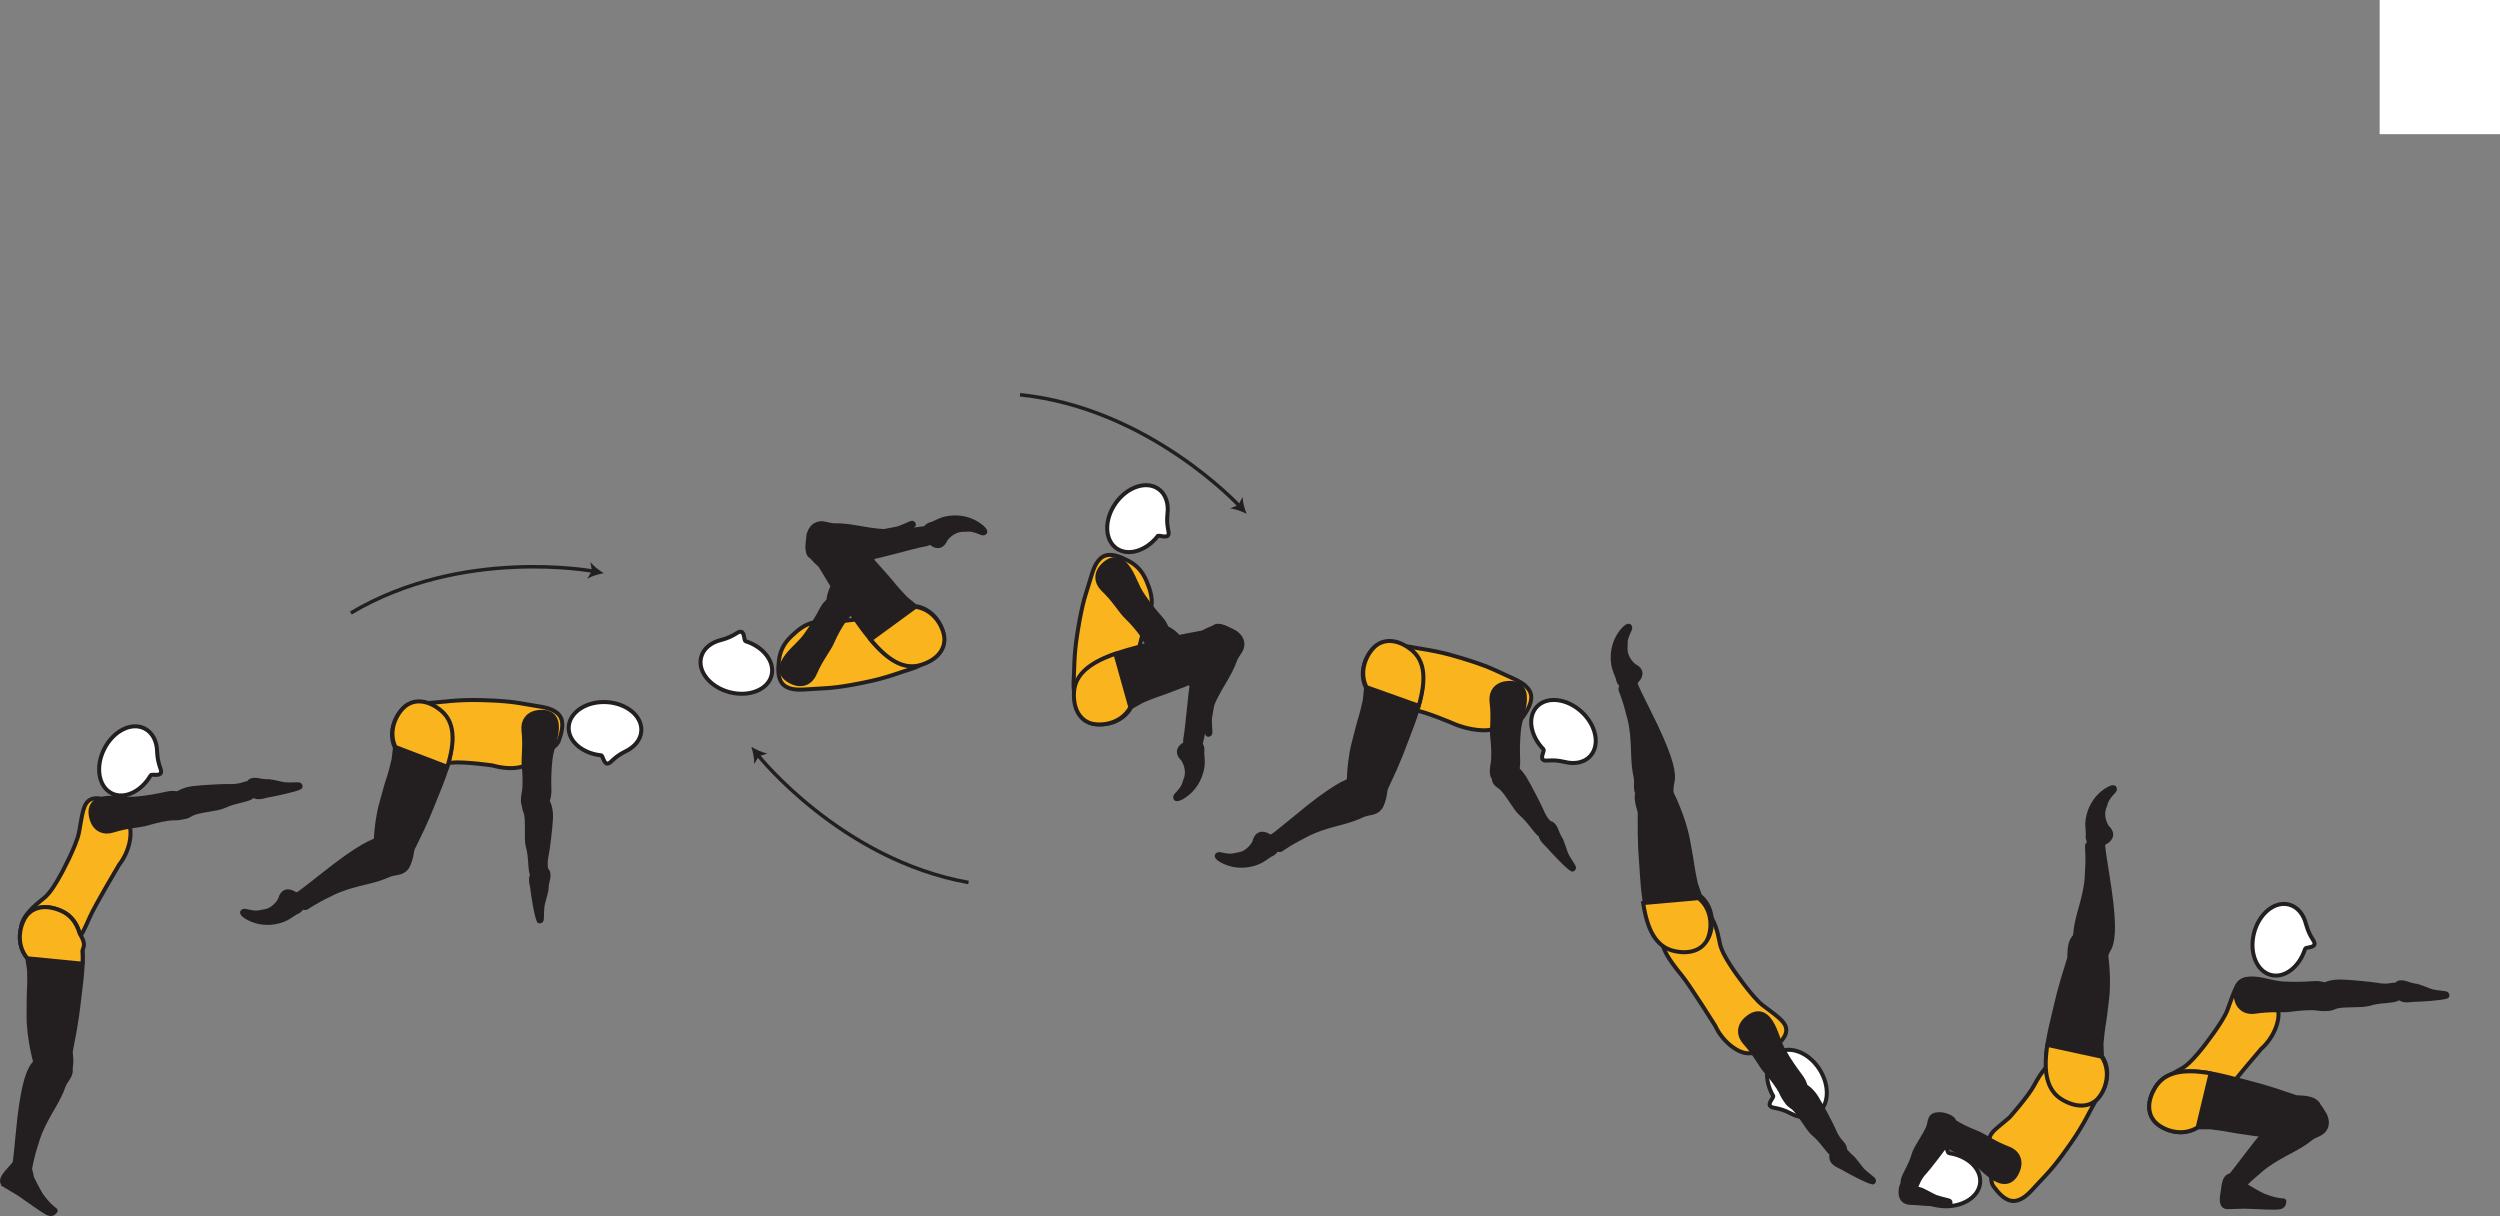<?xml version="1.0" encoding="UTF-8" standalone="no"?>
<!-- Created with Inkscape (http://www.inkscape.org/) -->

<svg
   version="1.1"
   id="svg1"
   width="351.657"
   height="171.05"
   viewBox="0 0 351.657 171.05"
   sodipodi:docname="cell.svg"
   xmlns:inkscape="http://www.inkscape.org/namespaces/inkscape"
   xmlns:sodipodi="http://sodipodi.sourceforge.net/DTD/sodipodi-0.dtd"
   xmlns="http://www.w3.org/2000/svg"
   xmlns:svg="http://www.w3.org/2000/svg">
  <rect x="0" y="0" width="351.657" height="171.05" fill="#808080" stroke="none"/>
  <sodipodi:namedview
     id="namedview1"
     pagecolor="#ffffff"
     bordercolor="#000000"
     borderopacity="0.25"
     inkscape:showpageshadow="2"
     inkscape:pageopacity="0.0"
     inkscape:pagecheckerboard="0"
     inkscape:deskcolor="#d1d1d1">
    <inkscape:page
       x="2.677668e-08"
       y="0"
       inkscape:label="1"
       id="page1"
       width="351.657"
       height="171.05"
       margin="0"
       bleed="0" />
  </sodipodi:namedview>
  <defs
     id="defs1" />
  <path
     style="fill:#ffffff;fill-opacity:1;fill-rule:nonzero;stroke:none"
     d="m 334.73,18.874 h 16.927 V 0 h -16.927 z"
     id="path168" />
  <path
     style="fill:#fab41d;fill-opacity:1;fill-rule:nonzero;stroke:none"
     d="m 243.834,136.426 c -1.75,-2.593 -1.849,-3.343 -2.021,-4.249 -1.099,-5.672 -3.864,-5.027 -5.916,-3.006 -2.423,2.37 -3.339,3.178 0.661,8.031 1.119,1.349 4.714,7.089 4.714,7.089 1.016,2.23 3.186,3.87 4.645,3.87 1.536,0 0.927,-0.115 2.339,-0.37 1.365,-0.245 3.016,-1.672 3.005,-2.906 -0.005,-1.187 -1.443,-2.036 -3.355,-3.516 -1.509,-1.176 -4.072,-4.943 -4.072,-4.943"
     id="path169" />
  <path
     style="fill:none;stroke:#231f20;stroke-width:0.566;stroke-linecap:butt;stroke-linejoin:miter;stroke-miterlimit:4;stroke-dasharray:none;stroke-opacity:1"
     d="m 243.834,136.426 c -1.75,-2.593 -1.849,-3.343 -2.021,-4.249 -1.099,-5.672 -3.864,-5.027 -5.916,-3.006 -2.423,2.37 -3.339,3.178 0.661,8.031 1.119,1.349 4.714,7.089 4.714,7.089 1.016,2.23 3.186,3.87 4.645,3.87 1.536,0 0.927,-0.115 2.339,-0.37 1.365,-0.245 3.016,-1.672 3.005,-2.906 -0.005,-1.187 -1.443,-2.036 -3.355,-3.516 -1.509,-1.176 -4.072,-4.943 -4.072,-4.943 z"
     id="path170" />
  <path
     style="fill:#ffffff;fill-opacity:1;fill-rule:nonzero;stroke:none"
     d="m 249.417,154.161 c 0.115,0.218 -0.749,0.989 -0.427,1.401 0.323,0.421 1.052,0.104 2.818,1.016 l 0.021,0.009 c 1.271,0.704 2.661,0.808 3.708,0.126 1.745,-1.13 1.912,-3.963 0.38,-6.334 -1.536,-2.374 -4.192,-3.374 -5.937,-2.249 -1.672,1.072 -1.896,3.729 -0.563,6.031"
     id="path171" />
  <path
     style="fill:none;stroke:#231f20;stroke-width:0.566;stroke-linecap:butt;stroke-linejoin:miter;stroke-miterlimit:4;stroke-dasharray:none;stroke-opacity:1"
     d="m 249.417,154.161 c 0.115,0.218 -0.749,0.989 -0.427,1.401 0.323,0.421 1.052,0.104 2.818,1.016 l 0.021,0.009 c 1.271,0.704 2.661,0.808 3.708,0.126 1.745,-1.13 1.912,-3.963 0.38,-6.334 -1.536,-2.374 -4.192,-3.374 -5.937,-2.249 -1.672,1.072 -1.896,3.729 -0.563,6.031 z"
     id="path172" />
  <path
     style="fill:#231f20;fill-opacity:1;fill-rule:nonzero;stroke:none"
     d="m 232.474,112.587 c 2.251,-0.197 2.667,-0.536 2.642,-1.494 -0.011,-0.646 0.197,-1.234 0.213,-1.624 0.036,-1.292 -0.443,-3.495 -3.401,-9.376 -0.672,-1.328 -1.599,-3.208 -1.918,-4.004 -0.514,-1.256 -2.26,0.432 -2.061,0.937 0.615,1.599 0.905,2.739 1.057,3.348 0.099,0.412 0.375,1.12 0.547,2.781 0.265,2.516 0.052,4.063 0.515,6.126 0.214,0.953 -0.234,1.812 0.464,2.64 0.682,0.844 1.942,0.666 1.942,0.666"
     id="path173" />
  <path
     style="fill:none;stroke:#231f20;stroke-width:0.566;stroke-linecap:butt;stroke-linejoin:miter;stroke-miterlimit:4;stroke-dasharray:none;stroke-opacity:1"
     d="m 232.474,112.587 c 2.251,-0.197 2.667,-0.536 2.642,-1.494 -0.011,-0.646 0.197,-1.234 0.213,-1.624 0.036,-1.292 -0.443,-3.495 -3.401,-9.376 -0.672,-1.328 -1.599,-3.208 -1.918,-4.004 -0.514,-1.256 -2.26,0.432 -2.061,0.937 0.615,1.599 0.905,2.739 1.057,3.348 0.099,0.412 0.375,1.12 0.547,2.781 0.265,2.516 0.052,4.063 0.515,6.126 0.214,0.953 -0.234,1.812 0.464,2.64 0.682,0.844 1.942,0.666 1.942,0.666 z"
     id="path174" />
  <path
     style="fill:#231f20;fill-opacity:1;fill-rule:nonzero;stroke:#231f20;stroke-width:0.566;stroke-linecap:round;stroke-linejoin:round;stroke-miterlimit:4;stroke-dasharray:none;stroke-opacity:1"
     d="m 230.625,110.89 c -0.911,1.088 0.021,3.036 0.021,3.375 -0.03,5.016 0.099,5.376 0.344,9.188 0.359,5.516 1.459,9.24 4.73,9.973 2.213,0.491 3.708,-0.187 4.448,-1.276 0.817,-1.208 1.186,-4.364 -1.058,-6.187 l -0.557,-1.62 c -0.245,-1.136 -0.365,-1.698 -0.443,-2.265 -0.13,-0.989 -0.328,-2.052 -0.688,-3.98 -0.636,-3.411 -2.421,-6.812 -2.421,-6.812 -0.063,-0.308 -0.235,-0.531 -0.448,-0.699"
     id="path175" />
  <path
     style="fill:#fab41d;fill-opacity:1;fill-rule:nonzero;stroke:none"
     d="m 238.917,126.333 -7.781,0.693 c 0.562,3.719 1.776,6.167 4.36,6.749 2.213,0.495 3.718,-0.172 4.458,-1.26 0.823,-1.204 1.208,-4.36 -1.037,-6.182"
     id="path176" />
  <path
     style="fill:none;stroke:#231f20;stroke-width:0.566;stroke-linecap:butt;stroke-linejoin:miter;stroke-miterlimit:4;stroke-dasharray:none;stroke-opacity:1"
     d="m 238.917,126.333 -7.781,0.693 c 0.562,3.719 1.776,6.167 4.36,6.749 2.213,0.495 3.718,-0.172 4.458,-1.26 0.823,-1.204 1.208,-4.36 -1.037,-6.182 z"
     id="path177" />
  <path
     style="fill:#231f20;fill-opacity:1;fill-rule:nonzero;stroke:none"
     d="m 257.865,162.458 c -0.593,-0.229 -1.525,-1.943 -2.776,-2.959 -0.844,-0.688 -2.079,-3.13 -2.969,-3.754 -0.812,-0.568 -1.13,-0.902 -0.646,-1.943 0.287,-0.62 1.251,-1.625 1.719,-1.428 1.099,0.453 1.765,1.125 2.339,2.027 0.65,1.03 2.182,3.968 2.412,4.53 0.566,1.418 1.208,1.782 1.396,2.142 0.348,0.677 0.176,0.973 -0.21,1.296 -0.744,0.62 -1.265,0.089 -1.265,0.089"
     id="path178" />
  <path
     style="fill:none;stroke:#231f20;stroke-width:0.566;stroke-linecap:butt;stroke-linejoin:miter;stroke-miterlimit:4;stroke-dasharray:none;stroke-opacity:1"
     d="m 257.865,162.458 c -0.593,-0.229 -1.525,-1.943 -2.776,-2.959 -0.844,-0.688 -2.079,-3.13 -2.969,-3.754 -0.812,-0.568 -1.13,-0.902 -0.646,-1.943 0.287,-0.62 1.251,-1.625 1.719,-1.428 1.099,0.453 1.765,1.125 2.339,2.027 0.65,1.03 2.182,3.968 2.412,4.53 0.566,1.418 1.208,1.782 1.396,2.142 0.348,0.677 0.176,0.973 -0.21,1.296 -0.744,0.62 -1.265,0.089 -1.265,0.089 z"
     id="path179" />
  <path
     style="fill:#231f20;fill-opacity:1;fill-rule:nonzero;stroke:none"
     d="m 252.48,155.177 c -1.126,0.645 -1.807,-1.266 -2.068,-1.74 -0.255,-0.484 -1.146,-1.76 -1.968,-2.662 -0.828,-0.91 -1.464,-2.396 -3.027,-4.12 -0.812,-0.905 -1.041,-2.306 0.328,-3.437 1.355,-1.125 2.495,-0.787 3.323,0.464 0.824,1.244 1.073,2.765 1.818,4.083 0.739,1.318 1.624,2.589 2.359,3.552 0.844,1.1 0.855,1.948 0.615,2.365 -0.588,1.041 -1.38,1.495 -1.38,1.495"
     id="path180" />
  <path
     style="fill:none;stroke:#231f20;stroke-width:0.566;stroke-linecap:butt;stroke-linejoin:miter;stroke-miterlimit:4;stroke-dasharray:none;stroke-opacity:1"
     d="m 252.48,155.177 c -1.126,0.645 -1.807,-1.266 -2.068,-1.74 -0.255,-0.484 -1.146,-1.76 -1.968,-2.662 -0.828,-0.91 -1.464,-2.396 -3.027,-4.12 -0.812,-0.905 -1.041,-2.306 0.328,-3.437 1.355,-1.125 2.495,-0.787 3.323,0.464 0.824,1.244 1.073,2.765 1.818,4.083 0.739,1.318 1.624,2.589 2.359,3.552 0.844,1.1 0.855,1.948 0.615,2.365 -0.588,1.041 -1.38,1.495 -1.38,1.495 z"
     id="path181" />
  <path
     style="fill:#231f20;fill-opacity:1;fill-rule:nonzero;stroke:none"
     d="m 263.406,166.317 c -0.724,-0.099 -3.582,-1.646 -4.218,-2.031 -0.572,-0.344 -1.698,-0.593 -1.583,-1.745 0.025,-0.463 0.421,-1.11 0.651,-1.334 0.188,-0.181 0.51,-0.104 0.822,0.131 0.543,0.385 0.547,0.719 1.532,1.527 0,0 0.214,0.228 0.542,0.656 1.021,1.27 0.453,0.806 2.338,2.328 0.135,0.104 0.126,0.317 0.058,0.396 -0.136,0.134 -0.142,0.072 -0.142,0.072"
     id="path182" />
  <path
     style="fill:none;stroke:#231f20;stroke-width:0.566;stroke-linecap:round;stroke-linejoin:round;stroke-miterlimit:4;stroke-dasharray:none;stroke-opacity:1"
     d="m 263.406,166.317 c -0.724,-0.099 -3.582,-1.646 -4.218,-2.031 -0.572,-0.344 -1.698,-0.593 -1.583,-1.745 0.025,-0.463 0.421,-1.11 0.651,-1.334 0.188,-0.181 0.51,-0.104 0.822,0.131 0.543,0.385 0.547,0.719 1.532,1.527 0,0 0.214,0.228 0.542,0.656 1.021,1.27 0.453,0.806 2.338,2.328 0.135,0.104 0.126,0.317 0.058,0.396 -0.136,0.134 -0.142,0.072 -0.142,0.072 z"
     id="path183" />
  <path
     style="fill:#231f20;fill-opacity:1;fill-rule:nonzero;stroke:none"
     d="m 229.928,93.546 c 1.224,0.59 1.14,1.579 0.401,2.303 -0.219,0.224 -0.177,0.64 -0.412,0.839 -0.541,0.453 -2.271,0.238 -2.464,-1.251 -0.009,-0.104 -0.359,-0.849 -0.531,-1.443 -0.328,-1.166 -0.437,-3.661 1.412,-5.629 0.875,-0.933 1.26,-0.24 1.026,0.244 -0.76,1.532 -0.526,1.813 -0.578,2.297 -0.193,1.61 1.146,2.64 1.146,2.64"
     id="path184" />
  <path
     style="fill:none;stroke:#231f20;stroke-width:0.333;stroke-linecap:butt;stroke-linejoin:miter;stroke-miterlimit:4;stroke-dasharray:none;stroke-opacity:1"
     d="m 229.928,93.546 c 1.224,0.59 1.14,1.579 0.401,2.303 -0.219,0.224 -0.177,0.64 -0.412,0.839 -0.541,0.453 -2.271,0.238 -2.464,-1.251 -0.009,-0.104 -0.359,-0.849 -0.531,-1.443 -0.328,-1.166 -0.437,-3.661 1.412,-5.629 0.875,-0.933 1.26,-0.24 1.026,0.244 -0.76,1.532 -0.526,1.813 -0.578,2.297 -0.193,1.61 1.146,2.64 1.146,2.64 z"
     id="path185" />
  <path
     style="fill:#fab41d;fill-opacity:1;fill-rule:nonzero;stroke:none"
     d="m 291.277,160.817 c 1.812,-2.563 2.765,-4.692 3.229,-5.484 1.614,-2.755 1.578,-5.38 -1.042,-6.588 -3.072,-1.423 -5.37,0.202 -7.312,3.88 -0.823,1.562 -3.47,4.536 -3.47,4.536 -2.437,2.141 -3.448,2.286 -2.572,4.912 0.484,1.453 -0.532,3.672 0.323,4.838 1.588,2.151 2.713,2.287 3.787,1.776 1.072,-0.516 1.812,-1.573 3.494,-3.318 1.62,-1.671 3.563,-4.552 3.563,-4.552"
     id="path186" />
  <path
     style="fill:none;stroke:#231f20;stroke-width:0.566;stroke-linecap:butt;stroke-linejoin:miter;stroke-miterlimit:4;stroke-dasharray:none;stroke-opacity:1"
     d="m 291.277,160.817 c 1.812,-2.563 2.765,-4.692 3.229,-5.484 1.614,-2.755 1.578,-5.38 -1.042,-6.588 -3.072,-1.423 -5.37,0.202 -7.312,3.88 -0.823,1.562 -3.47,4.536 -3.47,4.536 -2.437,2.141 -3.448,2.286 -2.572,4.912 0.484,1.453 -0.532,3.672 0.323,4.838 1.588,2.151 2.713,2.287 3.787,1.776 1.072,-0.516 1.812,-1.573 3.494,-3.318 1.62,-1.671 3.563,-4.552 3.563,-4.552 z"
     id="path187" />
  <path
     style="fill:#ffffff;fill-opacity:1;fill-rule:nonzero;stroke:none"
     d="m 274.146,162.202 c -0.24,-0.047 -0.312,-1.197 -0.833,-1.208 -0.527,-0.005 -0.735,0.761 -2.547,1.579 l -0.021,0.01 c -1.339,0.558 -2.281,1.588 -2.401,2.839 -0.187,2.067 1.933,3.952 4.734,4.223 2.819,0.266 5.256,-1.198 5.454,-3.26 0.193,-1.984 -1.75,-3.802 -4.386,-4.183"
     id="path189" />
  <path
     style="fill:none;stroke:#231f20;stroke-width:0.566;stroke-linecap:butt;stroke-linejoin:miter;stroke-miterlimit:4;stroke-dasharray:none;stroke-opacity:1"
     d="m 274.146,162.202 c -0.24,-0.047 -0.312,-1.197 -0.833,-1.208 -0.527,-0.005 -0.735,0.761 -2.547,1.579 l -0.021,0.01 c -1.339,0.558 -2.281,1.588 -2.401,2.839 -0.187,2.067 1.933,3.952 4.734,4.223 2.819,0.266 5.256,-1.198 5.454,-3.26 0.193,-1.984 -1.75,-3.802 -4.386,-4.183 z"
     id="path191" />
  <path
     style="fill:#231f20;fill-opacity:1;fill-rule:nonzero;stroke:none"
     d="m 293.214,135.202 c 2.208,0.491 2.703,0.287 2.974,-0.635 0.177,-0.614 0.557,-1.114 0.682,-1.484 0.427,-1.224 0.636,-3.469 -0.432,-9.964 -0.24,-1.464 -0.562,-3.536 -0.63,-4.396 -0.11,-1.354 -2.287,-0.26 -2.244,0.276 0.109,1.708 0.046,2.886 0.004,3.511 -0.031,0.427 0.021,1.183 -0.307,2.823 -0.511,2.474 -1.172,3.885 -1.349,5.989 -0.083,0.98 -0.76,1.661 -0.348,2.667 0.4,1.005 1.65,1.213 1.65,1.213"
     id="path193" />
  <path
     style="fill:none;stroke:#231f20;stroke-width:0.566;stroke-linecap:butt;stroke-linejoin:miter;stroke-miterlimit:4;stroke-dasharray:none;stroke-opacity:1"
     d="m 293.214,135.202 c 2.208,0.491 2.703,0.287 2.974,-0.635 0.177,-0.614 0.557,-1.114 0.682,-1.484 0.427,-1.224 0.636,-3.469 -0.432,-9.964 -0.24,-1.464 -0.562,-3.536 -0.63,-4.396 -0.11,-1.354 -2.287,-0.26 -2.244,0.276 0.109,1.708 0.046,2.886 0.004,3.511 -0.031,0.427 0.021,1.183 -0.307,2.823 -0.511,2.474 -1.172,3.885 -1.349,5.989 -0.083,0.98 -0.76,1.661 -0.348,2.667 0.4,1.005 1.65,1.213 1.65,1.213 z"
     id="path194" />
  <path
     style="fill:#231f20;fill-opacity:1;fill-rule:nonzero;stroke:#231f20;stroke-width:0.566;stroke-linecap:round;stroke-linejoin:round;stroke-miterlimit:4;stroke-dasharray:none;stroke-opacity:1"
     d="m 292.042,131.587 c -1.188,0.772 -0.88,2.902 -0.984,3.224 -1.521,4.782 -1.505,5.167 -2.406,8.876 -1.298,5.375 -1.364,9.255 1.541,10.927 1.969,1.131 3.599,0.927 4.631,0.109 1.134,-0.912 2.426,-3.812 0.833,-6.213 l -0.057,-1.719 c 0.114,-1.156 0.161,-1.729 0.254,-2.297 0.178,-0.979 0.303,-2.052 0.538,-4 0.405,-3.448 -0.287,-7.229 -0.287,-7.229 0.025,-0.307 -0.063,-0.572 -0.219,-0.791"
     id="path195" />
  <path
     style="fill:#fab41d;fill-opacity:1;fill-rule:nonzero;stroke:none"
     d="m 295.621,148.635 -7.636,-1.657 c -0.573,3.72 -0.145,6.417 2.145,7.74 1.97,1.131 3.6,0.948 4.626,0.131 1.15,-0.907 2.458,-3.808 0.865,-6.214"
     id="path196" />
  <path
     style="fill:none;stroke:#231f20;stroke-width:0.566;stroke-linecap:butt;stroke-linejoin:miter;stroke-miterlimit:4;stroke-dasharray:none;stroke-opacity:1"
     d="m 295.621,148.635 -7.636,-1.657 c -0.573,3.72 -0.145,6.417 2.145,7.74 1.97,1.131 3.6,0.948 4.626,0.131 1.15,-0.907 2.458,-3.808 0.865,-6.214 z"
     id="path197" />
  <path
     style="fill:#231f20;fill-opacity:1;fill-rule:nonzero;stroke:none"
     d="m 267.646,166.155 c -0.046,-0.64 1.126,-2.197 1.527,-3.76 0.271,-1.052 1.979,-3.197 2.171,-4.26 0.182,-0.985 0.349,-1.412 1.496,-1.406 0.686,0.005 2,0.458 2.014,0.964 0.047,1.192 -0.29,2.077 -0.864,2.978 -0.666,1.016 -2.698,3.631 -3.114,4.079 -1.047,1.109 -1.11,1.837 -1.355,2.161 -0.473,0.604 -0.817,0.567 -1.271,0.354 -0.869,-0.422 -0.604,-1.11 -0.604,-1.11"
     id="path198" />
  <path
     style="fill:none;stroke:#231f20;stroke-width:0.566;stroke-linecap:butt;stroke-linejoin:miter;stroke-miterlimit:4;stroke-dasharray:none;stroke-opacity:1"
     d="m 267.646,166.155 c -0.046,-0.64 1.126,-2.197 1.527,-3.76 0.271,-1.052 1.979,-3.197 2.171,-4.26 0.182,-0.985 0.349,-1.412 1.496,-1.406 0.686,0.005 2,0.458 2.014,0.964 0.047,1.192 -0.29,2.077 -0.864,2.978 -0.666,1.016 -2.698,3.631 -3.114,4.079 -1.047,1.109 -1.11,1.837 -1.355,2.161 -0.473,0.604 -0.817,0.567 -1.271,0.354 -0.869,-0.422 -0.604,-1.11 -0.604,-1.11 z"
     id="path199" />
  <path
     style="fill:#231f20;fill-opacity:1;fill-rule:nonzero;stroke:none"
     d="m 272.344,157.218 c 0.698,-1.093 2.188,0.292 2.63,0.593 0.448,0.314 1.828,1.038 2.975,1.464 1.145,0.427 2.395,1.454 4.572,2.276 1.147,0.427 1.989,1.574 1.292,3.204 -0.688,1.614 -1.855,1.843 -3.167,1.11 -1.302,-0.73 -2.218,-1.97 -3.489,-2.792 -1.26,-0.834 -2.625,-1.558 -3.735,-2.074 -1.245,-0.593 -1.645,-1.344 -1.62,-1.817 0.042,-1.199 0.542,-1.964 0.542,-1.964"
     id="path200" />
  <path
     style="fill:none;stroke:#231f20;stroke-width:0.566;stroke-linecap:butt;stroke-linejoin:miter;stroke-miterlimit:4;stroke-dasharray:none;stroke-opacity:1"
     d="m 272.344,157.218 c 0.698,-1.093 2.188,0.292 2.63,0.593 0.448,0.314 1.828,1.038 2.975,1.464 1.145,0.427 2.395,1.454 4.572,2.276 1.147,0.427 1.989,1.574 1.292,3.204 -0.688,1.614 -1.855,1.843 -3.167,1.11 -1.302,-0.73 -2.218,-1.97 -3.489,-2.792 -1.26,-0.834 -2.625,-1.558 -3.735,-2.074 -1.245,-0.593 -1.645,-1.344 -1.62,-1.817 0.042,-1.199 0.542,-1.964 0.542,-1.964 z"
     id="path201" />
  <path
     style="fill:#231f20;fill-opacity:1;fill-rule:nonzero;stroke:none"
     d="m 274.272,169.333 c -0.704,0.208 -3.948,-0.011 -4.688,-0.099 -0.662,-0.073 -1.787,0.172 -2.162,-0.927 -0.161,-0.428 -0.073,-1.182 0.042,-1.48 0.094,-0.24 0.417,-0.301 0.797,-0.224 0.656,0.126 0.803,0.423 2.031,0.751 0,0 0.281,0.12 0.766,0.38 1.458,0.729 0.744,0.536 3.094,1.135 0.166,0.042 0.24,0.24 0.208,0.349 -0.063,0.172 -0.088,0.115 -0.088,0.115"
     id="path202" />
  <path
     style="fill:none;stroke:#231f20;stroke-width:0.566;stroke-linecap:round;stroke-linejoin:round;stroke-miterlimit:4;stroke-dasharray:none;stroke-opacity:1"
     d="m 274.272,169.333 c -0.704,0.208 -3.948,-0.011 -4.688,-0.099 -0.662,-0.073 -1.787,0.172 -2.162,-0.927 -0.161,-0.428 -0.073,-1.182 0.042,-1.48 0.094,-0.24 0.417,-0.301 0.797,-0.224 0.656,0.126 0.803,0.423 2.031,0.751 0,0 0.281,0.12 0.766,0.38 1.458,0.729 0.744,0.536 3.094,1.135 0.166,0.042 0.24,0.24 0.208,0.349 -0.063,0.172 -0.088,0.115 -0.088,0.115 z"
     id="path203" />
  <path
     style="fill:#231f20;fill-opacity:1;fill-rule:nonzero;stroke:none"
     d="m 296.496,116.275 c 0.984,0.923 0.614,1.844 -0.308,2.323 -0.276,0.136 -0.364,0.547 -0.646,0.667 -0.65,0.27 -2.234,-0.448 -1.974,-1.927 0.016,-0.099 -0.088,-0.916 -0.078,-1.536 0.036,-1.215 0.683,-3.62 3.036,-4.948 1.11,-0.625 1.271,0.151 0.907,0.536 -1.188,1.235 -1.052,1.579 -1.24,2.021 -0.661,1.479 0.303,2.864 0.303,2.864"
     id="path205" />
  <path
     style="fill:none;stroke:#231f20;stroke-width:0.333;stroke-linecap:butt;stroke-linejoin:miter;stroke-miterlimit:4;stroke-dasharray:none;stroke-opacity:1"
     d="m 296.496,116.275 c 0.984,0.923 0.614,1.844 -0.308,2.323 -0.276,0.136 -0.364,0.547 -0.646,0.667 -0.65,0.27 -2.234,-0.448 -1.974,-1.927 0.016,-0.099 -0.088,-0.916 -0.078,-1.536 0.036,-1.215 0.683,-3.62 3.036,-4.948 1.11,-0.625 1.271,0.151 0.907,0.536 -1.188,1.235 -1.052,1.579 -1.24,2.021 -0.661,1.479 0.303,2.864 0.303,2.864 z"
     id="path206" />
  <path
     style="fill:#fab41d;fill-opacity:1;fill-rule:nonzero;stroke:none"
     d="m 205.058,92.412 c -3,-0.918 -5.324,-1.147 -6.224,-1.339 -3.12,-0.661 -5.604,0.192 -5.922,3.063 -0.386,3.364 1.88,5.036 5.989,5.724 1.735,0.285 5.391,1.858 5.391,1.858 2.605,1.156 4.974,1.099 5.474,0.896 1.416,-0.573 3.651,-0.651 4.49,-1.823 1.541,-2.193 1.317,-3.297 0.494,-4.155 -0.822,-0.855 -2.062,-1.23 -4.244,-2.276 -2.1,-1.006 -5.448,-1.948 -5.448,-1.948"
     id="path207" />
  <path
     style="fill:none;stroke:#231f20;stroke-width:0.566;stroke-linecap:butt;stroke-linejoin:miter;stroke-miterlimit:4;stroke-dasharray:none;stroke-opacity:1"
     d="m 205.058,92.412 c -3,-0.918 -5.324,-1.147 -6.224,-1.339 -3.12,-0.661 -5.604,0.192 -5.922,3.063 -0.386,3.364 1.88,5.036 5.989,5.724 1.735,0.285 5.391,1.858 5.391,1.858 2.605,1.156 4.974,1.099 5.474,0.896 1.416,-0.573 3.651,-0.651 4.49,-1.823 1.541,-2.193 1.317,-3.297 0.494,-4.155 -0.822,-0.855 -2.062,-1.23 -4.244,-2.276 -2.1,-1.006 -5.448,-1.948 -5.448,-1.948 z"
     id="path208" />
  <path
     style="fill:#ffffff;fill-opacity:1;fill-rule:nonzero;stroke:none"
     d="m 217.116,105.406 c 0.166,0.181 -0.475,1.14 -0.068,1.463 0.416,0.329 1.041,-0.156 2.978,0.292 l 0.027,0.005 c 1.4,0.369 2.781,0.12 3.624,-0.801 1.412,-1.532 0.871,-4.319 -1.197,-6.229 -2.079,-1.918 -4.902,-2.235 -6.312,-0.714 -1.355,1.457 -0.912,4.083 0.948,5.984"
     id="path209" />
  <path
     style="fill:none;stroke:#231f20;stroke-width:0.566;stroke-linecap:butt;stroke-linejoin:miter;stroke-miterlimit:4;stroke-dasharray:none;stroke-opacity:1"
     d="m 217.116,105.406 c 0.166,0.181 -0.475,1.14 -0.068,1.463 0.416,0.329 1.041,-0.156 2.978,0.292 l 0.027,0.005 c 1.4,0.369 2.781,0.12 3.624,-0.801 1.412,-1.532 0.871,-4.319 -1.197,-6.229 -2.079,-1.918 -4.902,-2.235 -6.312,-0.714 -1.355,1.457 -0.912,4.083 0.948,5.984 z"
     id="path210" />
  <path
     style="fill:#231f20;fill-opacity:1;fill-rule:nonzero;stroke:none"
     d="m 194.329,111.614 c -0.693,-2.151 -1.12,-2.473 -2.047,-2.24 -0.625,0.157 -1.245,0.089 -1.625,0.161 -1.276,0.251 -3.317,1.215 -8.375,5.423 -1.141,0.948 -2.766,2.281 -3.474,2.765 -1.104,0.787 0.932,2.11 1.374,1.803 1.423,-0.959 2.47,-1.505 3.027,-1.787 0.38,-0.188 1.011,-0.614 2.588,-1.161 2.391,-0.819 3.943,-0.959 5.849,-1.88 0.891,-0.417 1.823,-0.177 2.474,-1.043 0.666,-0.853 0.209,-2.041 0.209,-2.041"
     id="path211" />
  <path
     style="fill:none;stroke:#231f20;stroke-width:0.566;stroke-linecap:butt;stroke-linejoin:miter;stroke-miterlimit:4;stroke-dasharray:none;stroke-opacity:1"
     d="m 194.329,111.614 c -0.693,-2.151 -1.12,-2.473 -2.047,-2.24 -0.625,0.157 -1.245,0.089 -1.625,0.161 -1.276,0.251 -3.317,1.215 -8.375,5.423 -1.141,0.948 -2.766,2.281 -3.474,2.765 -1.104,0.787 0.932,2.11 1.374,1.803 1.423,-0.959 2.47,-1.505 3.027,-1.787 0.38,-0.188 1.011,-0.614 2.588,-1.161 2.391,-0.819 3.943,-0.959 5.849,-1.88 0.891,-0.417 1.823,-0.177 2.474,-1.043 0.666,-0.853 0.209,-2.041 0.209,-2.041 z"
     id="path212" />
  <path
     style="fill:#231f20;fill-opacity:1;fill-rule:nonzero;stroke:#231f20;stroke-width:0.566;stroke-linecap:round;stroke-linejoin:round;stroke-miterlimit:4;stroke-dasharray:none;stroke-opacity:1"
     d="m 193.542,114.015 c 1.282,-0.609 1.255,-2.765 1.396,-3.073 2.126,-4.541 2.162,-4.921 3.531,-8.484 1.984,-5.166 2.547,-9.005 -0.109,-11.041 -1.812,-1.371 -3.454,-1.381 -4.578,-0.704 -1.25,0.756 -2.906,3.469 -1.63,6.057 l -0.167,1.708 c -0.265,1.136 -0.385,1.699 -0.552,2.245 -0.303,0.948 -0.563,2 -1.047,3.902 -0.854,3.364 -0.652,7.197 -0.652,7.197 -0.066,0.308 -0.009,0.584 0.115,0.823"
     id="path213" />
  <path
     style="fill:#fab41d;fill-opacity:1;fill-rule:nonzero;stroke:none"
     d="m 198.428,91.328 c -1.803,-1.38 -3.438,-1.407 -4.574,-0.724 -1.249,0.745 -2.921,3.453 -1.65,6.046 l 7.36,2.631 c 1.046,-3.615 0.968,-6.344 -1.136,-7.953"
     id="path214" />
  <path
     style="fill:none;stroke:#231f20;stroke-width:0.566;stroke-linecap:butt;stroke-linejoin:miter;stroke-miterlimit:4;stroke-dasharray:none;stroke-opacity:1"
     d="m 198.428,91.328 c -1.803,-1.38 -3.438,-1.407 -4.574,-0.724 -1.249,0.745 -2.921,3.453 -1.65,6.046 l 7.36,2.631 c 1.046,-3.615 0.968,-6.344 -1.136,-7.953 z"
     id="path215" />
  <path
     style="fill:#231f20;fill-opacity:1;fill-rule:nonzero;stroke:none"
     d="m 216.72,117.469 c -0.595,-0.23 -1.516,-1.948 -2.756,-2.97 -0.839,-0.692 -2.063,-3.15 -2.948,-3.77 -0.818,-0.579 -1.13,-0.912 -0.635,-1.948 0.292,-0.62 1.26,-1.615 1.729,-1.422 1.094,0.468 1.755,1.146 2.323,2.047 0.645,1.031 2.151,3.979 2.38,4.541 0.568,1.418 1.197,1.787 1.385,2.146 0.35,0.682 0.167,0.98 -0.213,1.302 -0.745,0.61 -1.265,0.074 -1.265,0.074"
     id="path216" />
  <path
     style="fill:none;stroke:#231f20;stroke-width:0.566;stroke-linecap:butt;stroke-linejoin:miter;stroke-miterlimit:4;stroke-dasharray:none;stroke-opacity:1"
     d="m 216.72,117.469 c -0.595,-0.23 -1.516,-1.948 -2.756,-2.97 -0.839,-0.692 -2.063,-3.15 -2.948,-3.77 -0.818,-0.579 -1.13,-0.912 -0.635,-1.948 0.292,-0.62 1.26,-1.615 1.729,-1.422 1.094,0.468 1.755,1.146 2.323,2.047 0.645,1.031 2.151,3.979 2.38,4.541 0.568,1.418 1.197,1.787 1.385,2.146 0.35,0.682 0.167,0.98 -0.213,1.302 -0.745,0.61 -1.265,0.074 -1.265,0.074 z"
     id="path217" />
  <path
     style="fill:#231f20;fill-opacity:1;fill-rule:nonzero;stroke:none"
     d="m 210.698,109.729 c -1.292,-0.11 -0.754,-2.068 -0.692,-2.604 0.067,-0.547 0.067,-2.104 -0.089,-3.314 -0.151,-1.218 0.177,-2.796 -0.109,-5.103 -0.146,-1.219 0.474,-2.495 2.245,-2.635 1.749,-0.141 2.489,0.792 2.448,2.287 -0.037,1.494 -0.709,2.885 -0.855,4.395 -0.15,1.495 -0.156,3.047 -0.098,4.26 0.052,1.38 -0.423,2.083 -0.86,2.282 -1.078,0.52 -1.99,0.432 -1.99,0.432"
     id="path218" />
  <path
     style="fill:none;stroke:#231f20;stroke-width:0.566;stroke-linecap:butt;stroke-linejoin:miter;stroke-miterlimit:4;stroke-dasharray:none;stroke-opacity:1"
     d="m 210.698,109.729 c -1.292,-0.11 -0.754,-2.068 -0.692,-2.604 0.067,-0.547 0.067,-2.104 -0.089,-3.314 -0.151,-1.218 0.177,-2.796 -0.109,-5.103 -0.146,-1.219 0.474,-2.495 2.245,-2.635 1.749,-0.141 2.489,0.792 2.448,2.287 -0.037,1.494 -0.709,2.885 -0.855,4.395 -0.15,1.495 -0.156,3.047 -0.098,4.26 0.052,1.38 -0.423,2.083 -0.86,2.282 -1.078,0.52 -1.99,0.432 -1.99,0.432 z"
     id="path219" />
  <path
     style="fill:#231f20;fill-opacity:1;fill-rule:nonzero;stroke:none"
     d="m 221.13,122.302 c -0.656,-0.328 -2.869,-2.715 -3.348,-3.281 -0.428,-0.511 -1.412,-1.104 -0.928,-2.162 0.167,-0.428 0.751,-0.912 1.038,-1.048 0.238,-0.113 0.514,0.063 0.738,0.387 0.391,0.536 0.292,0.859 0.964,1.937 0,0 0.12,0.282 0.298,0.796 0.557,1.532 0.172,0.907 1.468,2.959 0.093,0.136 0.016,0.333 -0.083,0.391 -0.167,0.084 -0.147,0.021 -0.147,0.021"
     id="path220" />
  <path
     style="fill:none;stroke:#231f20;stroke-width:0.566;stroke-linecap:round;stroke-linejoin:round;stroke-miterlimit:4;stroke-dasharray:none;stroke-opacity:1"
     d="m 221.13,122.302 c -0.656,-0.328 -2.869,-2.715 -3.348,-3.281 -0.428,-0.511 -1.412,-1.104 -0.928,-2.162 0.167,-0.428 0.751,-0.912 1.038,-1.048 0.238,-0.113 0.514,0.063 0.738,0.387 0.391,0.536 0.292,0.859 0.964,1.937 0,0 0.12,0.282 0.298,0.796 0.557,1.532 0.172,0.907 1.468,2.959 0.093,0.136 0.016,0.333 -0.083,0.391 -0.167,0.084 -0.147,0.021 -0.147,0.021 z"
     id="path221" />
  <path
     style="fill:#231f20;fill-opacity:1;fill-rule:nonzero;stroke:none"
     d="m 176.349,118.374 c 0.297,-1.317 1.281,-1.463 2.157,-0.911 0.266,0.172 0.662,0.031 0.911,0.219 0.552,0.421 0.74,2.156 -0.667,2.677 -0.098,0.036 -0.744,0.542 -1.286,0.843 -1.063,0.584 -3.468,1.251 -5.802,-0.109 -1.103,-0.64 -0.515,-1.176 0.006,-1.052 1.661,0.396 1.89,0.104 2.369,0.048 1.609,-0.183 2.312,-1.715 2.312,-1.715"
     id="path222" />
  <path
     style="fill:none;stroke:#231f20;stroke-width:0.333;stroke-linecap:butt;stroke-linejoin:miter;stroke-miterlimit:4;stroke-dasharray:none;stroke-opacity:1"
     d="m 176.349,118.374 c 0.297,-1.317 1.281,-1.463 2.157,-0.911 0.266,0.172 0.662,0.031 0.911,0.219 0.552,0.421 0.74,2.156 -0.667,2.677 -0.098,0.036 -0.744,0.542 -1.286,0.843 -1.063,0.584 -3.468,1.251 -5.802,-0.109 -1.103,-0.64 -0.515,-1.176 0.006,-1.052 1.661,0.396 1.89,0.104 2.369,0.048 1.609,-0.183 2.312,-1.715 2.312,-1.715 z"
     id="path223" />
  <path
     style="fill:#fab41d;fill-opacity:1;fill-rule:nonzero;stroke:none"
     d="m 121.621,95.984 c 3.078,-0.604 5.239,-1.495 6.119,-1.75 3.068,-0.88 4.855,-2.808 3.792,-5.484 -1.249,-3.152 -4.031,-3.562 -7.979,-2.234 -1.666,0.562 -5.636,0.896 -5.636,0.896 -3.24,-0.136 -4.385,-0.027 -6.541,2.02 -1.109,1.052 -1.625,2.052 -1.812,3.489 -0.329,2.652 0.385,3.527 1.52,3.896 1.131,0.365 2.391,0.109 4.817,0.005 2.324,-0.093 5.72,-0.838 5.72,-0.838"
     id="path224" />
  <path
     style="fill:none;stroke:#231f20;stroke-width:0.566;stroke-linecap:butt;stroke-linejoin:miter;stroke-miterlimit:4;stroke-dasharray:none;stroke-opacity:1"
     d="m 121.621,95.984 c 3.078,-0.604 5.239,-1.495 6.119,-1.75 3.068,-0.88 4.855,-2.808 3.792,-5.484 -1.249,-3.152 -4.031,-3.562 -7.979,-2.234 -1.666,0.562 -5.636,0.896 -5.636,0.896 -3.24,-0.136 -4.385,-0.027 -6.541,2.02 -1.109,1.052 -1.625,2.052 -1.812,3.489 -0.329,2.652 0.385,3.527 1.52,3.896 1.131,0.365 2.391,0.109 4.817,0.005 2.324,-0.093 5.72,-0.838 5.72,-0.838 z"
     id="path225" />
  <path
     style="fill:#ffffff;fill-opacity:1;fill-rule:nonzero;stroke:none"
     d="m 104.871,90.193 c -0.235,-0.084 -0.115,-1.235 -0.631,-1.328 -0.52,-0.089 -0.848,0.629 -2.765,1.145 l -0.026,0.006 c -1.412,0.338 -2.51,1.202 -2.824,2.416 -0.525,2.01 1.262,4.213 3.991,4.933 2.733,0.713 5.375,-0.333 5.905,-2.339 0.511,-1.922 -1.114,-4.037 -3.65,-4.833"
     id="path226" />
  <path
     style="fill:none;stroke:#231f20;stroke-width:0.566;stroke-linecap:butt;stroke-linejoin:miter;stroke-miterlimit:4;stroke-dasharray:none;stroke-opacity:1"
     d="m 104.871,90.193 c -0.235,-0.084 -0.115,-1.235 -0.631,-1.328 -0.52,-0.089 -0.848,0.629 -2.765,1.145 l -0.026,0.006 c -1.412,0.338 -2.51,1.202 -2.824,2.416 -0.525,2.01 1.262,4.213 3.991,4.933 2.733,0.713 5.375,-0.333 5.905,-2.339 0.511,-1.922 -1.114,-4.037 -3.65,-4.833 z"
     id="path227" />
  <path
     style="fill:#231f20;fill-opacity:1;fill-rule:nonzero;stroke:none"
     d="m 113.688,75.568 c -0.271,2.244 -0.015,2.724 0.928,2.896 0.629,0.12 1.167,0.442 1.541,0.53 1.26,0.308 3.516,0.292 9.875,-1.41 1.432,-0.386 3.464,-0.912 4.312,-1.058 1.333,-0.25 0.037,-2.302 -0.495,-2.214 -1.692,0.276 -2.869,0.333 -3.494,0.354 -0.427,0.011 -1.178,0.142 -2.839,-0.025 -2.515,-0.261 -3.984,-0.781 -6.099,-0.751 -0.984,0.011 -1.729,-0.598 -2.682,-0.088 -0.963,0.506 -1.047,1.766 -1.047,1.766"
     id="path228" />
  <path
     style="fill:none;stroke:#231f20;stroke-width:0.566;stroke-linecap:butt;stroke-linejoin:miter;stroke-miterlimit:4;stroke-dasharray:none;stroke-opacity:1"
     d="m 113.688,75.568 c -0.271,2.244 -0.015,2.724 0.928,2.896 0.629,0.12 1.167,0.442 1.541,0.53 1.26,0.308 3.516,0.292 9.875,-1.41 1.432,-0.386 3.464,-0.912 4.312,-1.058 1.333,-0.25 0.037,-2.302 -0.495,-2.214 -1.692,0.276 -2.869,0.333 -3.494,0.354 -0.427,0.011 -1.178,0.142 -2.839,-0.025 -2.515,-0.261 -3.984,-0.781 -6.099,-0.751 -0.984,0.011 -1.729,-0.598 -2.682,-0.088 -0.963,0.506 -1.047,1.766 -1.047,1.766 z"
     id="path229" />
  <path
     style="fill:#231f20;fill-opacity:1;fill-rule:nonzero;stroke:#231f20;stroke-width:0.566;stroke-linecap:round;stroke-linejoin:round;stroke-miterlimit:4;stroke-dasharray:none;stroke-opacity:1"
     d="m 113.636,76.718 c -0.213,1.402 1.589,2.59 1.761,2.88 2.567,4.308 2.87,4.547 5.047,7.683 3.161,4.541 6.02,7.161 9.203,6.099 2.15,-0.73 3.078,-2.083 3.145,-3.396 0.079,-1.452 -1.239,-4.348 -4.099,-4.744 l -1.317,-1.099 c -0.792,-0.849 -1.193,-1.267 -1.552,-1.715 -0.615,-0.781 -1.339,-1.582 -2.641,-3.046 -2.312,-2.599 -5.599,-4.583 -5.599,-4.583 -0.208,-0.229 -0.468,-0.333 -0.74,-0.365"
     id="path230" />
  <path
     style="fill:#fab41d;fill-opacity:1;fill-rule:nonzero;stroke:none"
     d="m 128.767,85.354 -6.308,4.61 c 2.406,2.896 4.709,4.364 7.218,3.525 2.158,-0.713 3.095,-2.063 3.167,-3.375 0.084,-1.458 -1.219,-4.364 -4.077,-4.76"
     id="path231" />
  <path
     style="fill:none;stroke:#231f20;stroke-width:0.566;stroke-linecap:butt;stroke-linejoin:miter;stroke-miterlimit:4;stroke-dasharray:none;stroke-opacity:1"
     d="m 128.767,85.354 -6.308,4.61 c 2.406,2.896 4.709,4.364 7.218,3.525 2.158,-0.713 3.095,-2.063 3.167,-3.375 0.084,-1.458 -1.219,-4.364 -4.077,-4.76 z"
     id="path232" />
  <path
     style="fill:#231f20;fill-opacity:1;fill-rule:nonzero;stroke:none"
     d="m 123.559,76.51 c 0.057,0.635 -1.079,2.224 -1.448,3.792 -0.246,1.052 -1.907,3.239 -2.079,4.307 -0.156,0.984 -0.317,1.417 -1.464,1.432 -0.687,0.011 -2.004,-0.416 -2.036,-0.921 -0.068,-1.188 0.245,-2.084 0.803,-2.99 0.64,-1.037 2.62,-3.693 3.025,-4.146 1.021,-1.135 1.073,-1.864 1.313,-2.192 0.458,-0.615 0.802,-0.584 1.26,-0.38 0.875,0.4 0.626,1.098 0.626,1.098"
     id="path233" />
  <path
     style="fill:none;stroke:#231f20;stroke-width:0.566;stroke-linecap:butt;stroke-linejoin:miter;stroke-miterlimit:4;stroke-dasharray:none;stroke-opacity:1"
     d="m 123.559,76.51 c 0.057,0.635 -1.079,2.224 -1.448,3.792 -0.246,1.052 -1.907,3.239 -2.079,4.307 -0.156,0.984 -0.317,1.417 -1.464,1.432 -0.687,0.011 -2.004,-0.416 -2.036,-0.921 -0.068,-1.188 0.245,-2.084 0.803,-2.99 0.64,-1.037 2.62,-3.693 3.025,-4.146 1.021,-1.135 1.073,-1.864 1.313,-2.192 0.458,-0.615 0.802,-0.584 1.26,-0.38 0.875,0.4 0.626,1.098 0.626,1.098 z"
     id="path234" />
  <path
     style="fill:#231f20;fill-opacity:1;fill-rule:nonzero;stroke:none"
     d="m 119.381,84.812 c 1.063,0.75 -0.39,2.172 -0.713,2.605 -0.333,0.437 -1.12,1.781 -1.595,2.905 -0.484,1.126 -1.562,2.323 -2.478,4.464 -0.484,1.126 -1.662,1.916 -3.26,1.146 -1.584,-0.76 -1.756,-1.938 -0.97,-3.208 0.787,-1.276 2.068,-2.136 2.948,-3.364 0.891,-1.219 1.678,-2.558 2.24,-3.636 0.651,-1.219 1.416,-1.583 1.896,-1.536 1.187,0.093 1.932,0.624 1.932,0.624"
     id="path235" />
  <path
     style="fill:none;stroke:#231f20;stroke-width:0.566;stroke-linecap:butt;stroke-linejoin:miter;stroke-miterlimit:4;stroke-dasharray:none;stroke-opacity:1"
     d="m 119.381,84.812 c 1.063,0.75 -0.39,2.172 -0.713,2.605 -0.333,0.437 -1.12,1.781 -1.595,2.905 -0.484,1.126 -1.562,2.323 -2.478,4.464 -0.484,1.126 -1.662,1.916 -3.26,1.146 -1.584,-0.76 -1.756,-1.938 -0.97,-3.208 0.787,-1.276 2.068,-2.136 2.948,-3.364 0.891,-1.219 1.678,-2.558 2.24,-3.636 0.651,-1.219 1.416,-1.583 1.896,-1.536 1.187,0.093 1.932,0.624 1.932,0.624 z"
     id="path236" />
  <path
     style="fill:#231f20;fill-opacity:1;fill-rule:nonzero;stroke:none"
     d="m 128.543,73.844 c -0.427,0.604 -3.115,2.437 -3.751,2.822 -0.561,0.35 -1.301,1.235 -2.271,0.599 -0.401,-0.229 -0.79,-0.88 -0.88,-1.181 -0.082,-0.251 0.131,-0.5 0.484,-0.672 0.6,-0.308 0.891,-0.162 2.058,-0.662 0,0 0.302,-0.084 0.838,-0.177 1.595,-0.328 0.923,-0.037 3.142,-1.016 0.156,-0.073 0.333,0.036 0.374,0.141 0.058,0.176 0.006,0.146 0.006,0.146"
     id="path237" />
  <path
     style="fill:none;stroke:#231f20;stroke-width:0.566;stroke-linecap:round;stroke-linejoin:round;stroke-miterlimit:4;stroke-dasharray:none;stroke-opacity:1"
     d="m 128.543,73.844 c -0.427,0.604 -3.115,2.437 -3.751,2.822 -0.561,0.35 -1.301,1.235 -2.271,0.599 -0.401,-0.229 -0.79,-0.88 -0.88,-1.181 -0.082,-0.251 0.131,-0.5 0.484,-0.672 0.6,-0.308 0.891,-0.162 2.058,-0.662 0,0 0.302,-0.084 0.838,-0.177 1.595,-0.328 0.923,-0.037 3.142,-1.016 0.156,-0.073 0.333,0.036 0.374,0.141 0.058,0.176 0.006,0.146 0.006,0.146 z"
     id="path238" />
  <path
     style="fill:#231f20;fill-opacity:1;fill-rule:nonzero;stroke:none"
     d="m 133.12,75.926 c -0.515,1.251 -1.504,1.224 -2.276,0.527 -0.233,-0.208 -0.645,-0.141 -0.859,-0.364 -0.478,-0.511 -0.364,-2.251 1.11,-2.527 0.104,-0.016 0.828,-0.406 1.412,-0.614 1.145,-0.391 3.634,-0.631 5.702,1.104 0.974,0.817 0.307,1.245 -0.188,1.037 -1.568,-0.677 -1.844,-0.428 -2.322,-0.448 -1.62,-0.1 -2.579,1.285 -2.579,1.285"
     id="path239" />
  <path
     style="fill:none;stroke:#231f20;stroke-width:0.333;stroke-linecap:butt;stroke-linejoin:miter;stroke-miterlimit:4;stroke-dasharray:none;stroke-opacity:1"
     d="m 133.12,75.926 c -0.515,1.251 -1.504,1.224 -2.276,0.527 -0.233,-0.208 -0.645,-0.141 -0.859,-0.364 -0.478,-0.511 -0.364,-2.251 1.11,-2.527 0.104,-0.016 0.828,-0.406 1.412,-0.614 1.145,-0.391 3.634,-0.631 5.702,1.104 0.974,0.817 0.307,1.245 -0.188,1.037 -1.568,-0.677 -1.844,-0.428 -2.322,-0.448 -1.62,-0.1 -2.579,1.285 -2.579,1.285 z"
     id="path240" />
  <path
     style="fill:#fab41d;fill-opacity:1;fill-rule:nonzero;stroke:none"
     d="m 151.553,89.062 c -0.516,3.094 -0.442,5.427 -0.51,6.344 -0.251,3.182 0.926,5.531 3.806,5.473 3.391,-0.062 4.751,-2.525 4.891,-6.686 0.057,-1.761 1.136,-5.589 1.136,-5.589 1.265,-2.99 1.568,-4.099 0.412,-6.839 -0.6,-1.405 -1.355,-2.244 -2.636,-2.916 -2.369,-1.24 -3.437,-0.88 -4.183,0.052 -0.738,0.927 -0.942,2.203 -1.697,4.511 -0.724,2.208 -1.219,5.65 -1.219,5.65"
     id="path241" />
  <path
     style="fill:none;stroke:#231f20;stroke-width:0.566;stroke-linecap:butt;stroke-linejoin:miter;stroke-miterlimit:4;stroke-dasharray:none;stroke-opacity:1"
     d="m 151.553,89.062 c -0.516,3.094 -0.442,5.427 -0.51,6.344 -0.251,3.182 0.926,5.531 3.806,5.473 3.391,-0.062 4.751,-2.525 4.891,-6.686 0.057,-1.761 1.136,-5.589 1.136,-5.589 1.265,-2.99 1.568,-4.099 0.412,-6.839 -0.6,-1.405 -1.355,-2.244 -2.636,-2.916 -2.369,-1.24 -3.437,-0.88 -4.183,0.052 -0.738,0.927 -0.942,2.203 -1.697,4.511 -0.724,2.208 -1.219,5.65 -1.219,5.65 z"
     id="path242" />
  <path
     style="fill:#ffffff;fill-opacity:1;fill-rule:nonzero;stroke:none"
     d="m 162.855,75.406 c 0.161,-0.188 1.193,0.323 1.464,-0.125 0.265,-0.453 -0.298,-1.016 -0.104,-2.989 l 0.005,-0.027 c 0.181,-1.443 -0.245,-2.771 -1.271,-3.489 -1.698,-1.198 -4.39,-0.298 -6.021,2.005 -1.631,2.312 -1.573,5.145 0.12,6.349 1.62,1.151 4.172,0.37 5.807,-1.724"
     id="path243" />
  <path
     style="fill:none;stroke:#231f20;stroke-width:0.566;stroke-linecap:butt;stroke-linejoin:miter;stroke-miterlimit:4;stroke-dasharray:none;stroke-opacity:1"
     d="m 162.855,75.406 c 0.161,-0.188 1.193,0.323 1.464,-0.125 0.265,-0.453 -0.298,-1.016 -0.104,-2.989 l 0.005,-0.027 c 0.181,-1.443 -0.245,-2.771 -1.271,-3.489 -1.698,-1.198 -4.39,-0.298 -6.021,2.005 -1.631,2.312 -1.573,5.145 0.12,6.349 1.62,1.151 4.172,0.37 5.807,-1.724 z"
     id="path244" />
  <path
     style="fill:#231f20;fill-opacity:1;fill-rule:nonzero;stroke:none"
     d="m 173.453,88.797 c -2.009,-1.041 -2.541,-0.969 -3.036,-0.152 -0.333,0.548 -0.822,0.939 -1.041,1.261 -0.724,1.072 -1.505,3.187 -2.136,9.744 -0.145,1.475 -0.364,3.563 -0.525,4.407 -0.235,1.338 2.145,0.838 2.244,0.312 0.333,-1.682 0.693,-2.802 0.896,-3.395 0.141,-0.407 0.281,-1.152 1.021,-2.652 1.125,-2.265 2.13,-3.453 2.844,-5.448 0.333,-0.926 1.161,-1.405 1.02,-2.478 -0.13,-1.079 -1.287,-1.599 -1.287,-1.599"
     id="path245" />
  <path
     style="fill:none;stroke:#231f20;stroke-width:0.566;stroke-linecap:butt;stroke-linejoin:miter;stroke-miterlimit:4;stroke-dasharray:none;stroke-opacity:1"
     d="m 173.453,88.797 c -2.009,-1.041 -2.541,-0.969 -3.036,-0.152 -0.333,0.548 -0.822,0.939 -1.041,1.261 -0.724,1.072 -1.505,3.187 -2.136,9.744 -0.145,1.475 -0.364,3.563 -0.525,4.407 -0.235,1.338 2.145,0.838 2.244,0.312 0.333,-1.682 0.693,-2.802 0.896,-3.395 0.141,-0.407 0.281,-1.152 1.021,-2.652 1.125,-2.265 2.13,-3.453 2.844,-5.448 0.333,-0.926 1.161,-1.405 1.02,-2.478 -0.13,-1.079 -1.287,-1.599 -1.287,-1.599 z"
     id="path246" />
  <path
     style="fill:#231f20;fill-opacity:1;fill-rule:nonzero;stroke:#231f20;stroke-width:0.566;stroke-linecap:round;stroke-linejoin:round;stroke-miterlimit:4;stroke-dasharray:none;stroke-opacity:1"
     d="m 172.392,88.344 c -1.235,-0.694 -2.975,0.577 -3.308,0.634 -4.937,0.896 -5.271,1.09 -8.968,2.032 -5.36,1.37 -8.819,3.131 -8.943,6.479 -0.068,2.271 0.875,3.614 2.078,4.141 1.333,0.577 4.51,0.359 5.885,-2.172 l 1.489,-0.849 c 1.074,-0.448 1.606,-0.672 2.147,-0.853 0.948,-0.303 1.959,-0.699 3.781,-1.402 3.25,-1.261 6.255,-3.636 6.255,-3.636 0.286,-0.12 0.48,-0.328 0.604,-0.568"
     id="path247" />
  <path
     style="fill:#fab41d;fill-opacity:1;fill-rule:nonzero;stroke:#231f20;stroke-width:0.566;stroke-linecap:butt;stroke-linejoin:miter;stroke-miterlimit:4;stroke-dasharray:none;stroke-opacity:1"
     d="m 156.892,91.958 c -3.552,1.235 -5.735,2.88 -5.828,5.526 -0.089,2.266 0.843,3.619 2.052,4.151 1.333,0.588 4.509,0.38 5.885,-2.157 z"
     id="path248" />
  <path
     style="fill:#231f20;fill-opacity:1;fill-rule:nonzero;stroke:none"
     d="m 169.111,97.708 c -0.62,-0.167 -1.704,-1.791 -3.043,-2.682 -0.9,-0.604 -2.364,-2.928 -3.307,-3.458 -0.869,-0.495 -1.218,-0.798 -0.828,-1.88 0.23,-0.647 1.094,-1.73 1.578,-1.579 1.136,0.349 1.865,0.959 2.516,1.797 0.75,0.963 2.541,3.75 2.822,4.287 0.704,1.353 1.371,1.661 1.595,2 0.416,0.645 0.265,0.952 -0.084,1.312 -0.683,0.683 -1.249,0.203 -1.249,0.203"
     id="path249" />
  <path
     style="fill:none;stroke:#231f20;stroke-width:0.566;stroke-linecap:butt;stroke-linejoin:miter;stroke-miterlimit:4;stroke-dasharray:none;stroke-opacity:1"
     d="m 169.111,97.708 c -0.62,-0.167 -1.704,-1.791 -3.043,-2.682 -0.9,-0.604 -2.364,-2.928 -3.307,-3.458 -0.869,-0.495 -1.218,-0.798 -0.828,-1.88 0.23,-0.647 1.094,-1.73 1.578,-1.579 1.136,0.349 1.865,0.959 2.516,1.797 0.75,0.963 2.541,3.75 2.822,4.287 0.704,1.353 1.371,1.661 1.595,2 0.416,0.645 0.265,0.952 -0.084,1.312 -0.683,0.683 -1.249,0.203 -1.249,0.203 z"
     id="path250" />
  <path
     style="fill:#231f20;fill-opacity:1;fill-rule:nonzero;stroke:none"
     d="m 162.797,90.885 c -1.072,0.729 -1.896,-1.129 -2.186,-1.583 -0.292,-0.464 -1.271,-1.672 -2.162,-2.51 -0.881,-0.85 -1.63,-2.282 -3.308,-3.891 -0.885,-0.844 -1.213,-2.229 0.068,-3.453 1.271,-1.219 2.432,-0.97 3.35,0.218 0.916,1.183 1.27,2.688 2.114,3.943 0.828,1.26 1.802,2.464 2.619,3.369 0.912,1.038 0.985,1.882 0.772,2.314 -0.505,1.082 -1.267,1.593 -1.267,1.593"
     id="path251" />
  <path
     style="fill:none;stroke:#231f20;stroke-width:0.566;stroke-linecap:butt;stroke-linejoin:miter;stroke-miterlimit:4;stroke-dasharray:none;stroke-opacity:1"
     d="m 162.797,90.885 c -1.072,0.729 -1.896,-1.129 -2.186,-1.583 -0.292,-0.464 -1.271,-1.672 -2.162,-2.51 -0.881,-0.85 -1.63,-2.282 -3.308,-3.891 -0.885,-0.844 -1.213,-2.229 0.068,-3.453 1.271,-1.219 2.432,-0.97 3.35,0.218 0.916,1.183 1.27,2.688 2.114,3.943 0.828,1.26 1.802,2.464 2.619,3.369 0.912,1.038 0.985,1.882 0.772,2.314 -0.505,1.082 -1.267,1.593 -1.267,1.593 z"
     id="path252" />
  <path
     style="fill:#231f20;fill-opacity:1;fill-rule:nonzero;stroke:none"
     d="m 169.86,103.307 c -0.416,-0.609 -1.192,-3.771 -1.333,-4.495 -0.13,-0.656 -0.698,-1.656 0.24,-2.338 0.353,-0.297 1.104,-0.438 1.416,-0.412 0.261,0.011 0.422,0.303 0.458,0.694 0.079,0.661 -0.161,0.889 -0.098,2.156 0,0 -0.032,0.306 -0.131,0.844 -0.255,1.609 -0.292,0.879 -0.151,3.295 0.011,0.172 -0.15,0.303 -0.265,0.308 -0.183,-0.01 -0.136,-0.052 -0.136,-0.052"
     id="path253" />
  <path
     style="fill:none;stroke:#231f20;stroke-width:0.566;stroke-linecap:round;stroke-linejoin:round;stroke-miterlimit:4;stroke-dasharray:none;stroke-opacity:1"
     d="m 169.86,103.307 c -0.416,-0.609 -1.192,-3.771 -1.333,-4.495 -0.13,-0.656 -0.698,-1.656 0.24,-2.338 0.353,-0.297 1.104,-0.438 1.416,-0.412 0.261,0.011 0.422,0.303 0.458,0.694 0.079,0.661 -0.161,0.889 -0.098,2.156 0,0 -0.032,0.306 -0.131,0.844 -0.255,1.609 -0.292,0.879 -0.151,3.295 0.011,0.172 -0.15,0.303 -0.265,0.308 -0.183,-0.01 -0.136,-0.052 -0.136,-0.052 z"
     id="path254" />
  <path
     style="fill:#231f20;fill-opacity:1;fill-rule:nonzero;stroke:none"
     d="m 166.297,106.869 c -0.984,-0.922 -0.614,-1.843 0.308,-2.323 0.282,-0.14 0.359,-0.552 0.646,-0.672 0.646,-0.271 2.234,0.448 1.974,1.928 -0.016,0.099 0.088,0.916 0.078,1.536 -0.036,1.208 -0.678,3.62 -3.031,4.953 -1.109,0.626 -1.276,-0.15 -0.907,-0.541 1.183,-1.229 1.052,-1.579 1.24,-2.021 0.662,-1.475 -0.308,-2.86 -0.308,-2.86"
     id="path255" />
  <path
     style="fill:none;stroke:#231f20;stroke-width:0.333;stroke-linecap:butt;stroke-linejoin:miter;stroke-miterlimit:4;stroke-dasharray:none;stroke-opacity:1"
     d="m 166.297,106.869 c -0.984,-0.922 -0.614,-1.843 0.308,-2.323 0.282,-0.14 0.359,-0.552 0.646,-0.672 0.646,-0.271 2.234,0.448 1.974,1.928 -0.016,0.099 0.088,0.916 0.078,1.536 -0.036,1.208 -0.678,3.62 -3.031,4.953 -1.109,0.626 -1.276,-0.15 -0.907,-0.541 1.183,-1.229 1.052,-1.579 1.24,-2.021 0.662,-1.475 -0.308,-2.86 -0.308,-2.86 z"
     id="path256" />
  <path
     style="fill:#ffffff;fill-opacity:1;fill-rule:nonzero;stroke:none"
     d="m 324.245,133.453 c 0.084,-0.23 1.229,-0.12 1.318,-0.636 0.088,-0.515 -0.63,-0.839 -1.172,-2.76 l -0.005,-0.016 c -0.339,-1.416 -1.213,-2.5 -2.428,-2.807 -2.009,-0.511 -4.213,1.292 -4.905,4.025 -0.694,2.74 0.374,5.371 2.385,5.886 1.927,0.49 4.02,-1.146 4.807,-3.692"
     id="path257" />
  <path
     style="fill:none;stroke:#231f20;stroke-width:0.566;stroke-linecap:butt;stroke-linejoin:miter;stroke-miterlimit:4;stroke-dasharray:none;stroke-opacity:1"
     d="m 324.245,133.453 c 0.084,-0.23 1.229,-0.12 1.318,-0.636 0.088,-0.515 -0.63,-0.839 -1.172,-2.76 l -0.005,-0.016 c -0.339,-1.416 -1.213,-2.5 -2.428,-2.807 -2.009,-0.511 -4.213,1.292 -4.905,4.025 -0.694,2.74 0.374,5.371 2.385,5.886 1.927,0.49 4.02,-1.146 4.807,-3.692 z"
     id="path258" />
  <path
     style="fill:#fab41d;fill-opacity:1;fill-rule:nonzero;stroke:none"
     d="m 309.807,147.411 c -1.958,2.443 -2.65,2.755 -3.464,3.187 -5.093,2.724 -3.661,5.177 -1.118,6.547 2.984,1.61 4.02,2.245 7.473,-3.015 0.959,-1.464 5.38,-6.604 5.38,-6.604 1.828,-1.62 2.745,-4.183 2.319,-5.573 -0.454,-1.47 -0.382,-0.855 -1.048,-2.136 -0.635,-1.224 -2.49,-2.38 -3.667,-2.01 -1.129,0.359 -1.509,1.984 -2.364,4.255 -0.672,1.787 -3.511,5.349 -3.511,5.349"
     id="path259" />
  <path
     style="fill:none;stroke:#231f20;stroke-width:0.566;stroke-linecap:butt;stroke-linejoin:miter;stroke-miterlimit:4;stroke-dasharray:none;stroke-opacity:1"
     d="m 309.807,147.411 c -1.958,2.443 -2.65,2.755 -3.464,3.187 -5.093,2.724 -3.661,5.177 -1.118,6.547 2.984,1.61 4.02,2.245 7.473,-3.015 0.959,-1.464 5.38,-6.604 5.38,-6.604 1.828,-1.62 2.745,-4.183 2.319,-5.573 -0.454,-1.47 -0.382,-0.855 -1.048,-2.136 -0.635,-1.224 -2.49,-2.38 -3.667,-2.01 -1.129,0.359 -1.509,1.984 -2.364,4.255 -0.672,1.787 -3.511,5.349 -3.511,5.349 z"
     id="path260" />
  <path
     style="fill:#231f20;fill-opacity:1;fill-rule:nonzero;stroke:none"
     d="m 337.234,140.499 c -0.525,0.38 -2.463,0.219 -3.995,0.714 -1.03,0.333 -3.76,0.037 -4.765,0.442 -0.921,0.376 -1.38,0.464 -1.989,-0.52 -0.36,-0.578 -0.672,-1.928 -0.255,-2.218 0.984,-0.672 1.911,-0.86 2.979,-0.85 1.218,0.011 4.51,0.339 5.109,0.454 1.5,0.29 2.156,-0.047 2.557,-0.006 0.76,0.072 0.916,0.386 0.974,0.886 0.109,0.953 -0.615,1.098 -0.615,1.098"
     id="path261" />
  <path
     style="fill:none;stroke:#231f20;stroke-width:0.566;stroke-linecap:butt;stroke-linejoin:miter;stroke-miterlimit:4;stroke-dasharray:none;stroke-opacity:1"
     d="m 337.234,140.499 c -0.525,0.38 -2.463,0.219 -3.995,0.714 -1.03,0.333 -3.76,0.037 -4.765,0.442 -0.921,0.376 -1.38,0.464 -1.989,-0.52 -0.36,-0.578 -0.672,-1.928 -0.255,-2.218 0.984,-0.672 1.911,-0.86 2.979,-0.85 1.218,0.011 4.51,0.339 5.109,0.454 1.5,0.29 2.156,-0.047 2.557,-0.006 0.76,0.072 0.916,0.386 0.974,0.886 0.109,0.953 -0.615,1.098 -0.615,1.098 z"
     id="path262" />
  <path
     style="fill:#231f20;fill-opacity:1;fill-rule:nonzero;stroke:none"
     d="m 328.187,141.046 c -0.062,1.292 -2.041,0.823 -2.582,0.781 -0.542,-0.041 -2.095,0.006 -3.303,0.199 -1.213,0.192 -2.801,-0.079 -5.099,0.285 -1.213,0.194 -2.505,-0.385 -2.708,-2.145 -0.204,-1.744 0.703,-2.516 2.198,-2.531 1.494,-0.01 2.906,0.61 4.417,0.703 1.511,0.093 3.057,0.047 4.265,-0.047 1.38,-0.104 2.099,0.354 2.318,0.782 0.552,1.057 0.494,1.973 0.494,1.973"
     id="path263" />
  <path
     style="fill:none;stroke:#231f20;stroke-width:0.566;stroke-linecap:butt;stroke-linejoin:miter;stroke-miterlimit:4;stroke-dasharray:none;stroke-opacity:1"
     d="m 328.187,141.046 c -0.062,1.292 -2.041,0.823 -2.582,0.781 -0.542,-0.041 -2.095,0.006 -3.303,0.199 -1.213,0.192 -2.801,-0.079 -5.099,0.285 -1.213,0.194 -2.505,-0.385 -2.708,-2.145 -0.204,-1.744 0.703,-2.516 2.198,-2.531 1.494,-0.01 2.906,0.61 4.417,0.703 1.511,0.093 3.057,0.047 4.265,-0.047 1.38,-0.104 2.099,0.354 2.318,0.782 0.552,1.057 0.494,1.973 0.494,1.973 z"
     id="path264" />
  <path
     style="fill:#231f20;fill-opacity:1;fill-rule:nonzero;stroke:none"
     d="m 344.177,140.171 c -0.667,0.287 -3.916,0.464 -4.662,0.47 -0.661,0.009 -1.754,0.385 -2.265,-0.652 -0.203,-0.422 -0.213,-1.178 -0.135,-1.484 0.067,-0.251 0.38,-0.36 0.776,-0.328 0.667,0.057 0.834,0.328 2.099,0.505 0,0 0.292,0.083 0.807,0.271 1.537,0.562 0.808,0.458 3.209,0.765 0.171,0.021 0.276,0.208 0.249,0.323 -0.041,0.172 -0.078,0.13 -0.078,0.13"
     id="path265" />
  <path
     style="fill:none;stroke:#231f20;stroke-width:0.566;stroke-linecap:round;stroke-linejoin:round;stroke-miterlimit:4;stroke-dasharray:none;stroke-opacity:1"
     d="m 344.177,140.171 c -0.667,0.287 -3.916,0.464 -4.662,0.47 -0.661,0.009 -1.754,0.385 -2.265,-0.652 -0.203,-0.422 -0.213,-1.178 -0.135,-1.484 0.067,-0.251 0.38,-0.36 0.776,-0.328 0.667,0.057 0.834,0.328 2.099,0.505 0,0 0.292,0.083 0.807,0.271 1.537,0.562 0.808,0.458 3.209,0.765 0.171,0.021 0.276,0.208 0.249,0.323 -0.041,0.172 -0.078,0.13 -0.078,0.13 z"
     id="path266" />
  <path
     style="fill:#231f20;fill-opacity:1;fill-rule:nonzero;stroke:none"
     d="m 326.897,156.587 c -1.167,-1.937 -1.658,-2.156 -2.516,-1.718 -0.563,0.292 -1.188,0.37 -1.542,0.526 -1.182,0.542 -2.948,1.927 -6.917,7.183 -0.901,1.192 -2.177,2.859 -2.749,3.495 -0.907,1.005 1.38,1.833 1.744,1.442 1.161,-1.261 2.062,-2.037 2.541,-2.432 0.328,-0.276 0.849,-0.833 2.256,-1.718 2.14,-1.344 3.62,-1.834 5.271,-3.163 0.765,-0.615 1.729,-0.593 2.172,-1.577 0.448,-0.99 -0.26,-2.038 -0.26,-2.038"
     id="path267" />
  <path
     style="fill:none;stroke:#231f20;stroke-width:0.566;stroke-linecap:butt;stroke-linejoin:miter;stroke-miterlimit:4;stroke-dasharray:none;stroke-opacity:1"
     d="m 326.897,156.587 c -1.167,-1.937 -1.658,-2.156 -2.516,-1.718 -0.563,0.292 -1.188,0.37 -1.542,0.526 -1.182,0.542 -2.948,1.927 -6.917,7.183 -0.901,1.192 -2.177,2.859 -2.749,3.495 -0.907,1.005 1.38,1.833 1.744,1.442 1.161,-1.261 2.062,-2.037 2.541,-2.432 0.328,-0.276 0.849,-0.833 2.256,-1.718 2.14,-1.344 3.62,-1.834 5.271,-3.163 0.765,-0.615 1.729,-0.593 2.172,-1.577 0.448,-0.99 -0.26,-2.038 -0.26,-2.038 z"
     id="path268" />
  <path
     style="fill:#231f20;fill-opacity:1;fill-rule:nonzero;stroke:#231f20;stroke-width:0.566;stroke-linecap:round;stroke-linejoin:miter;stroke-miterlimit:4;stroke-dasharray:none;stroke-opacity:1"
     d="m 326.053,155.281 c -0.803,-1.083 -2.814,-0.855 -3.12,-0.959 -4.74,-1.64 -5.12,-1.635 -8.814,-2.624 -5.337,-1.433 -9.213,-1.6 -10.951,1.265 -1.183,1.943 -1.022,3.572 -0.224,4.624 0.874,1.163 3.743,2.527 6.186,0.991 l 1.713,-0.016 c 1.152,0.145 1.724,0.203 2.292,0.317 0.984,0.199 2.047,0.35 3.984,0.631 3.434,0.495 7.23,-0.104 7.23,-0.104 0.313,0.036 0.578,-0.052 0.802,-0.204"
     id="path269" />
  <path
     style="fill:#fab41d;fill-opacity:1;fill-rule:nonzero;stroke:none"
     d="m 303.168,152.963 c -1.183,1.943 -1.022,3.572 -0.23,4.624 0.88,1.168 3.749,2.527 6.192,0.991 l 1.824,-7.6 c -3.709,-0.651 -6.412,-0.276 -7.786,1.985"
     id="path270" />
  <path
     style="fill:none;stroke:#231f20;stroke-width:0.566;stroke-linecap:round;stroke-linejoin:round;stroke-miterlimit:4;stroke-dasharray:none;stroke-opacity:1"
     d="m 303.168,152.963 c -1.183,1.943 -1.022,3.572 -0.23,4.624 0.88,1.168 3.749,2.527 6.192,0.991 l 1.824,-7.6 c -3.709,-0.651 -6.412,-0.276 -7.786,1.985 z"
     id="path271" />
  <path
     style="fill:#231f20;fill-opacity:1;fill-rule:nonzero;stroke:none"
     d="m 313.354,169.807 c -1.083,-0.026 -0.864,-1.256 -0.661,-2.469 0.046,-0.307 0.068,-0.599 0.141,-0.891 0.296,-1.188 1.093,-1.869 3.12,0.334 0.077,0.078 1.952,1.202 2.536,1.426 2.781,1.074 2.979,0.262 2.781,1.074 -0.13,0.546 -0.641,0.573 -1.27,0.593 -0.85,0.027 -3.871,-0.151 -4.334,-0.14 -0.448,0 -2.313,0.073 -2.313,0.073"
     id="path272" />
  <path
     style="fill:none;stroke:#231f20;stroke-width:0.566;stroke-linecap:butt;stroke-linejoin:miter;stroke-miterlimit:4;stroke-dasharray:none;stroke-opacity:1"
     d="m 313.354,169.807 c -1.083,-0.026 -0.864,-1.256 -0.661,-2.469 0.046,-0.307 0.068,-0.599 0.141,-0.891 0.296,-1.188 1.093,-1.869 3.12,0.334 0.077,0.078 1.952,1.202 2.536,1.426 2.781,1.074 2.979,0.262 2.781,1.074 -0.13,0.546 -0.641,0.573 -1.27,0.593 -0.85,0.027 -3.871,-0.151 -4.334,-0.14 -0.448,0 -2.313,0.073 -2.313,0.073 z"
     id="path274" />
  <path
     style="fill:#ffffff;fill-opacity:1;fill-rule:nonzero;stroke:none"
     d="m 21.199,109.051 c 0.136,-0.202 1.229,0.156 1.427,-0.333 0.198,-0.479 -0.426,-0.959 -0.525,-2.948 v -0.015 c -0.021,-1.458 -0.631,-2.704 -1.751,-3.277 -1.843,-0.947 -4.391,0.319 -5.672,2.839 -1.291,2.516 -0.833,5.318 1.016,6.261 1.765,0.911 4.172,-0.219 5.505,-2.527"
     id="path276" />
  <path
     style="fill:none;stroke:#231f20;stroke-width:0.566;stroke-linecap:butt;stroke-linejoin:miter;stroke-miterlimit:4;stroke-dasharray:none;stroke-opacity:1"
     d="m 21.199,109.051 c 0.136,-0.202 1.229,0.156 1.427,-0.333 0.198,-0.479 -0.426,-0.959 -0.525,-2.948 v -0.015 c -0.021,-1.458 -0.631,-2.704 -1.751,-3.277 -1.843,-0.947 -4.391,0.319 -5.672,2.839 -1.291,2.516 -0.833,5.318 1.016,6.261 1.765,0.911 4.172,-0.219 5.505,-2.527 z"
     id="path277" />
  <path
     style="fill:#fab41d;fill-opacity:1;fill-rule:nonzero;stroke:none"
     d="m 8.589,122.953 c -1.505,2.745 -2.131,3.172 -2.855,3.74 -4.547,3.566 -2.708,5.729 0.032,6.64 3.219,1.062 4.349,1.516 6.839,-4.271 0.686,-1.604 4.151,-7.432 4.151,-7.432 1.516,-1.923 1.974,-4.599 1.312,-5.896 -0.697,-1.365 -0.52,-0.776 -1.4,-1.917 -0.833,-1.099 -2.866,-1.916 -3.959,-1.343 -1.052,0.547 -1.145,2.213 -1.593,4.593 -0.349,1.886 -2.526,5.886 -2.526,5.886"
     id="path278" />
  <path
     style="fill:none;stroke:#231f20;stroke-width:0.566;stroke-linecap:butt;stroke-linejoin:miter;stroke-miterlimit:4;stroke-dasharray:none;stroke-opacity:1"
     d="m 8.589,122.953 c -1.505,2.745 -2.131,3.172 -2.855,3.74 -4.547,3.566 -2.708,5.729 0.032,6.64 3.219,1.062 4.349,1.516 6.839,-4.271 0.686,-1.604 4.151,-7.432 4.151,-7.432 1.516,-1.923 1.974,-4.599 1.312,-5.896 -0.697,-1.365 -0.52,-0.776 -1.4,-1.917 -0.833,-1.099 -2.866,-1.916 -3.959,-1.343 -1.052,0.547 -1.145,2.213 -1.593,4.593 -0.349,1.886 -2.526,5.886 -2.526,5.886 z"
     id="path279" />
  <path
     style="fill:#231f20;fill-opacity:1;fill-rule:nonzero;stroke:none"
     d="m 35.401,112.093 c -0.457,0.453 -2.4,0.584 -3.843,1.292 -0.969,0.484 -3.715,0.589 -4.647,1.146 -0.853,0.504 -1.296,0.656 -2.046,-0.224 -0.438,-0.521 -0.954,-1.808 -0.578,-2.157 0.869,-0.812 1.76,-1.135 2.823,-1.285 1.202,-0.163 4.505,-0.33 5.12,-0.298 1.526,0.063 2.119,-0.365 2.526,-0.39 0.76,-0.027 0.964,0.249 1.093,0.734 0.251,0.927 -0.448,1.182 -0.448,1.182"
     id="path280" />
  <path
     style="fill:none;stroke:#231f20;stroke-width:0.566;stroke-linecap:butt;stroke-linejoin:miter;stroke-miterlimit:4;stroke-dasharray:none;stroke-opacity:1"
     d="m 35.401,112.093 c -0.457,0.453 -2.4,0.584 -3.843,1.292 -0.969,0.484 -3.715,0.589 -4.647,1.146 -0.853,0.504 -1.296,0.656 -2.046,-0.224 -0.438,-0.521 -0.954,-1.808 -0.578,-2.157 0.869,-0.812 1.76,-1.135 2.823,-1.285 1.202,-0.163 4.505,-0.33 5.12,-0.298 1.526,0.063 2.119,-0.365 2.526,-0.39 0.76,-0.027 0.964,0.249 1.093,0.734 0.251,0.927 -0.448,1.182 -0.448,1.182 z"
     id="path281" />
  <path
     style="fill:#231f20;fill-opacity:1;fill-rule:nonzero;stroke:none"
     d="m 26.537,113.969 c 0.131,1.281 -1.902,1.114 -2.443,1.15 -0.541,0.036 -2.068,0.312 -3.234,0.683 -1.172,0.375 -2.787,0.339 -5,1.036 -1.167,0.375 -2.537,-0.011 -3,-1.729 -0.454,-1.692 0.328,-2.583 1.802,-2.823 1.484,-0.229 2.968,0.177 4.473,0.047 1.506,-0.131 3.032,-0.402 4.214,-0.678 1.349,-0.306 2.126,0.043 2.407,0.434 0.703,0.968 0.781,1.88 0.781,1.88"
     id="path282" />
  <path
     style="fill:none;stroke:#231f20;stroke-width:0.566;stroke-linecap:butt;stroke-linejoin:miter;stroke-miterlimit:4;stroke-dasharray:none;stroke-opacity:1"
     d="m 26.537,113.969 c 0.131,1.281 -1.902,1.114 -2.443,1.15 -0.541,0.036 -2.068,0.312 -3.234,0.683 -1.172,0.375 -2.787,0.339 -5,1.036 -1.167,0.375 -2.537,-0.011 -3,-1.729 -0.454,-1.692 0.328,-2.583 1.802,-2.823 1.484,-0.229 2.968,0.177 4.473,0.047 1.506,-0.131 3.032,-0.402 4.214,-0.678 1.349,-0.306 2.126,0.043 2.407,0.434 0.703,0.968 0.781,1.88 0.781,1.88 z"
     id="path283" />
  <path
     style="fill:#231f20;fill-opacity:1;fill-rule:nonzero;stroke:none"
     d="m 42.22,110.745 c -0.615,0.374 -3.803,1.03 -4.537,1.145 -0.656,0.109 -1.681,0.641 -2.338,-0.307 -0.266,-0.385 -0.386,-1.136 -0.348,-1.448 0.025,-0.256 0.317,-0.412 0.713,-0.437 0.667,-0.043 0.869,0.203 2.151,0.192 0,0 0.303,0.036 0.839,0.145 1.598,0.33 0.869,0.334 3.286,0.287 0.172,-0.005 0.303,0.167 0.292,0.281 -0.011,0.172 -0.057,0.142 -0.057,0.142"
     id="path284" />
  <path
     style="fill:none;stroke:#231f20;stroke-width:0.566;stroke-linecap:round;stroke-linejoin:round;stroke-miterlimit:4;stroke-dasharray:none;stroke-opacity:1"
     d="m 42.22,110.745 c -0.615,0.374 -3.803,1.03 -4.537,1.145 -0.656,0.109 -1.681,0.641 -2.338,-0.307 -0.266,-0.385 -0.386,-1.136 -0.348,-1.448 0.025,-0.256 0.317,-0.412 0.713,-0.437 0.667,-0.043 0.869,0.203 2.151,0.192 0,0 0.303,0.036 0.839,0.145 1.598,0.33 0.869,0.334 3.286,0.287 0.172,-0.005 0.303,0.167 0.292,0.281 -0.011,0.172 -0.057,0.142 -0.057,0.142 z"
     id="path285" />
  <path
     style="fill:#231f20;fill-opacity:1;fill-rule:nonzero;stroke:none"
     d="m 8.647,148.739 c -2.016,-1.032 -2.552,-0.958 -3.041,-0.141 -0.328,0.552 -0.819,0.948 -1.038,1.271 -0.719,1.078 -1.484,3.188 -2.088,9.75 -0.136,1.484 -0.339,3.568 -0.49,4.412 -0.239,1.338 2.14,0.834 2.24,0.307 0.323,-1.683 0.676,-2.817 0.88,-3.401 0.129,-0.411 0.276,-1.162 1.009,-2.651 1.105,-2.271 2.11,-3.469 2.808,-5.464 0.323,-0.927 1.156,-1.421 1.016,-2.489 -0.142,-1.074 -1.298,-1.594 -1.298,-1.594"
     id="path286" />
  <path
     style="fill:none;stroke:#231f20;stroke-width:0.566;stroke-linecap:butt;stroke-linejoin:miter;stroke-miterlimit:4;stroke-dasharray:none;stroke-opacity:1"
     d="m 8.647,148.739 c -2.016,-1.032 -2.552,-0.958 -3.041,-0.141 -0.328,0.552 -0.819,0.948 -1.038,1.271 -0.719,1.078 -1.484,3.188 -2.088,9.75 -0.136,1.484 -0.339,3.568 -0.49,4.412 -0.239,1.338 2.14,0.834 2.24,0.307 0.323,-1.683 0.676,-2.817 0.88,-3.401 0.129,-0.411 0.276,-1.162 1.009,-2.651 1.105,-2.271 2.11,-3.469 2.808,-5.464 0.323,-0.927 1.156,-1.421 1.016,-2.489 -0.142,-1.074 -1.298,-1.594 -1.298,-1.594 z"
     id="path287" />
  <path
     style="fill:#231f20;fill-opacity:1;fill-rule:nonzero;stroke:#231f20;stroke-width:0.566;stroke-linecap:round;stroke-linejoin:miter;stroke-miterlimit:4;stroke-dasharray:none;stroke-opacity:1"
     d="m 9.439,151.109 c 0.958,-0.948 0.453,-2.907 0.516,-3.23 0.973,-4.916 0.916,-5.296 1.39,-9.082 0.688,-5.486 0.313,-9.35 -2.76,-10.683 -2.083,-0.901 -3.678,-0.516 -4.609,0.412 -1.031,1.025 -1.995,4.061 -0.131,6.271 l 0.251,1.692 c 0.016,1.166 0.036,1.745 0,2.313 -0.062,1 -0.062,2.077 -0.073,4.036 -0.025,3.473 1.095,7.145 1.095,7.145 0.004,0.319 0.129,0.568 0.307,0.767"
     id="path288" />
  <path
     style="fill:#fab41d;fill-opacity:1;fill-rule:nonzero;stroke:none"
     d="m 11.199,131.286 c -0.443,-1.489 -1.26,-2.584 -2.614,-3.172 -2.083,-0.907 -3.678,-0.521 -4.609,0.412 -1.031,1.031 -1.995,4.061 -0.131,6.271 l 7.777,0.76 c 0.02,-0.656 0.009,-1.266 -0.026,-1.855 0.021,-0.072 0.041,-0.151 0.073,-0.213 0.322,-0.739 0.041,-1.302 -0.469,-2.203"
     id="path289" />
  <path
     style="fill:none;stroke:#231f20;stroke-width:0.566;stroke-linecap:round;stroke-linejoin:round;stroke-miterlimit:4;stroke-dasharray:none;stroke-opacity:1"
     d="m 11.199,131.286 c -0.443,-1.489 -1.26,-2.584 -2.614,-3.172 -2.083,-0.907 -3.678,-0.521 -4.609,0.412 -1.031,1.031 -1.995,4.061 -0.131,6.271 l 7.777,0.76 c 0.02,-0.656 0.009,-1.266 -0.026,-1.855 0.021,-0.072 0.041,-0.151 0.073,-0.213 0.322,-0.739 0.041,-1.302 -0.469,-2.203 z"
     id="path290" />
  <path
     style="fill:#231f20;fill-opacity:1;fill-rule:nonzero;stroke:none"
     d="m 0.668,166.734 c -0.901,-0.604 -0.043,-1.527 0.776,-2.437 0.203,-0.23 0.38,-0.464 0.598,-0.667 0.896,-0.839 1.932,-0.989 2.448,1.963 0.02,0.109 0.995,2.068 1.359,2.573 1.756,2.412 2.365,1.833 1.756,2.412 -0.407,0.385 -0.844,0.129 -1.38,-0.193 -0.735,-0.443 -3.183,-2.219 -3.574,-2.464 -0.38,-0.239 -1.984,-1.187 -1.984,-1.187"
     id="path291" />
  <path
     style="fill:none;stroke:#231f20;stroke-width:0.566;stroke-linecap:butt;stroke-linejoin:miter;stroke-miterlimit:4;stroke-dasharray:none;stroke-opacity:1"
     d="m 0.668,166.734 c -0.901,-0.604 -0.043,-1.527 0.776,-2.437 0.203,-0.23 0.38,-0.464 0.598,-0.667 0.896,-0.839 1.932,-0.989 2.448,1.963 0.02,0.109 0.995,2.068 1.359,2.573 1.756,2.412 2.365,1.833 1.756,2.412 -0.407,0.385 -0.844,0.129 -1.38,-0.193 -0.735,-0.443 -3.183,-2.219 -3.574,-2.464 -0.38,-0.239 -1.984,-1.187 -1.984,-1.187 z"
     id="path293" />
  <path
     style="fill:#fab41d;fill-opacity:1;fill-rule:nonzero;stroke:none"
     d="m 67.547,98.478 c -3.136,-0.093 -5.437,0.287 -6.354,0.334 -3.187,0.172 -5.359,1.657 -4.921,4.505 0.51,3.349 3.134,4.376 7.275,3.958 1.75,-0.172 5.692,0.391 5.692,0.391 3.131,0.855 4.917,0.093 5.516,-0.563 1.036,-1.125 3.36,-1.582 3.86,-2.937 0.916,-2.516 0.411,-3.521 -0.609,-4.134 -1.017,-0.61 -2.308,-0.647 -4.694,-1.09 -2.286,-0.426 -5.765,-0.464 -5.765,-0.464"
     id="path295" />
  <path
     style="fill:none;stroke:#231f20;stroke-width:0.566;stroke-linecap:butt;stroke-linejoin:miter;stroke-miterlimit:4;stroke-dasharray:none;stroke-opacity:1"
     d="m 67.547,98.478 c -3.136,-0.093 -5.437,0.287 -6.354,0.334 -3.187,0.172 -5.359,1.657 -4.921,4.505 0.51,3.349 3.134,4.376 7.275,3.958 1.75,-0.172 5.692,0.391 5.692,0.391 3.131,0.855 4.917,0.093 5.516,-0.563 1.036,-1.125 3.36,-1.582 3.86,-2.937 0.916,-2.516 0.411,-3.521 -0.609,-4.134 -1.017,-0.61 -2.308,-0.647 -4.694,-1.09 -2.286,-0.426 -5.765,-0.464 -5.765,-0.464 z"
     id="path296" />
  <path
     style="fill:#ffffff;fill-opacity:1;fill-rule:nonzero;stroke:none"
     d="m 84.559,106.245 c 0.243,0.03 0.364,1.181 0.885,1.166 0.525,-0.021 0.703,-0.792 2.474,-1.688 l 0.026,-0.01 c 1.312,-0.615 2.213,-1.687 2.265,-2.938 0.104,-2.077 -2.093,-3.869 -4.912,-4.015 -2.822,-0.146 -5.191,1.427 -5.301,3.494 -0.104,1.991 1.916,3.724 4.563,3.991"
     id="path297" />
  <path
     style="fill:none;stroke:#231f20;stroke-width:0.566;stroke-linecap:butt;stroke-linejoin:miter;stroke-miterlimit:4;stroke-dasharray:none;stroke-opacity:1"
     d="m 84.559,106.245 c 0.243,0.03 0.364,1.181 0.885,1.166 0.525,-0.021 0.703,-0.792 2.474,-1.688 l 0.026,-0.01 c 1.312,-0.615 2.213,-1.687 2.265,-2.938 0.104,-2.077 -2.093,-3.869 -4.912,-4.015 -2.822,-0.146 -5.191,1.427 -5.301,3.494 -0.104,1.991 1.916,3.724 4.563,3.991 z"
     id="path298" />
  <path
     style="fill:#231f20;fill-opacity:1;fill-rule:nonzero;stroke:none"
     d="m 57.417,120.083 c -0.645,-2.166 -1.068,-2.5 -2,-2.286 -0.626,0.145 -1.244,0.057 -1.631,0.129 -1.276,0.219 -3.337,1.131 -8.49,5.235 -1.156,0.928 -2.812,2.218 -3.531,2.693 -1.12,0.76 0.89,2.129 1.344,1.828 1.437,-0.927 2.495,-1.448 3.057,-1.719 0.391,-0.177 1.026,-0.594 2.615,-1.104 2.405,-0.766 3.962,-0.876 5.891,-1.75 0.895,-0.402 1.823,-0.14 2.495,-0.99 0.681,-0.844 0.25,-2.036 0.25,-2.036"
     id="path299" />
  <path
     style="fill:none;stroke:#231f20;stroke-width:0.566;stroke-linecap:butt;stroke-linejoin:miter;stroke-miterlimit:4;stroke-dasharray:none;stroke-opacity:1"
     d="m 57.417,120.083 c -0.645,-2.166 -1.068,-2.5 -2,-2.286 -0.626,0.145 -1.244,0.057 -1.631,0.129 -1.276,0.219 -3.337,1.131 -8.49,5.235 -1.156,0.928 -2.812,2.218 -3.531,2.693 -1.12,0.76 0.89,2.129 1.344,1.828 1.437,-0.927 2.495,-1.448 3.057,-1.719 0.391,-0.177 1.026,-0.594 2.615,-1.104 2.405,-0.766 3.962,-0.876 5.891,-1.75 0.895,-0.402 1.823,-0.14 2.495,-0.99 0.681,-0.844 0.25,-2.036 0.25,-2.036 z"
     id="path300" />
  <path
     style="fill:#231f20;fill-opacity:1;fill-rule:nonzero;stroke:#231f20;stroke-width:0.566;stroke-linecap:round;stroke-linejoin:round;stroke-miterlimit:4;stroke-dasharray:none;stroke-opacity:1"
     d="m 56.584,122.463 c 1.292,-0.584 1.313,-2.734 1.458,-3.037 2.224,-4.495 2.266,-4.88 3.714,-8.416 2.098,-5.115 2.745,-8.943 0.131,-11.036 -1.781,-1.406 -3.423,-1.453 -4.563,-0.802 -1.26,0.729 -2.98,3.406 -1.765,6.021 l -0.204,1.702 c -0.281,1.131 -0.416,1.688 -0.593,2.235 -0.328,0.943 -0.61,1.984 -1.131,3.875 -0.927,3.349 -0.812,7.188 -0.812,7.188 -0.073,0.301 -0.021,0.577 0.099,0.817"
     id="path301" />
  <path
     style="fill:#fab41d;fill-opacity:1;fill-rule:nonzero;stroke:none"
     d="m 61.958,99.885 c -1.771,-1.416 -3.411,-1.473 -4.557,-0.823 -1.271,0.724 -3,3.391 -1.785,6.011 l 7.302,2.792 c 1.125,-3.595 1.104,-6.324 -0.959,-7.98"
     id="path302" />
  <path
     style="fill:none;stroke:#231f20;stroke-width:0.566;stroke-linecap:butt;stroke-linejoin:miter;stroke-miterlimit:4;stroke-dasharray:none;stroke-opacity:1"
     d="m 61.958,99.885 c -1.771,-1.416 -3.411,-1.473 -4.557,-0.823 -1.271,0.724 -3,3.391 -1.785,6.011 l 7.302,2.792 c 1.125,-3.595 1.104,-6.324 -0.959,-7.98 z"
     id="path303" />
  <path
     style="fill:#231f20;fill-opacity:1;fill-rule:nonzero;stroke:none"
     d="m 74.86,123.062 c -0.364,-0.521 -0.161,-2.464 -0.615,-4.011 -0.306,-1.036 0.063,-3.76 -0.317,-4.77 -0.349,-0.938 -0.427,-1.391 0.568,-1.97 0.588,-0.348 1.948,-0.629 2.229,-0.202 0.641,1 0.812,1.932 0.776,2.994 -0.047,1.219 -0.453,4.506 -0.589,5.099 -0.328,1.491 -0.011,2.152 -0.057,2.557 -0.094,0.756 -0.411,0.902 -0.906,0.954 -0.964,0.084 -1.089,-0.651 -1.089,-0.651"
     id="path304" />
  <path
     style="fill:none;stroke:#231f20;stroke-width:0.566;stroke-linecap:butt;stroke-linejoin:miter;stroke-miterlimit:4;stroke-dasharray:none;stroke-opacity:1"
     d="m 74.86,123.062 c -0.364,-0.521 -0.161,-2.464 -0.615,-4.011 -0.306,-1.036 0.063,-3.76 -0.317,-4.77 -0.349,-0.938 -0.427,-1.391 0.568,-1.97 0.588,-0.348 1.948,-0.629 2.229,-0.202 0.641,1 0.812,1.932 0.776,2.994 -0.047,1.219 -0.453,4.506 -0.589,5.099 -0.328,1.491 -0.011,2.152 -0.057,2.557 -0.094,0.756 -0.411,0.902 -0.906,0.954 -0.964,0.084 -1.089,-0.651 -1.089,-0.651 z"
     id="path305" />
  <path
     style="fill:#231f20;fill-opacity:1;fill-rule:nonzero;stroke:none"
     d="m 74.392,113.781 c -1.286,-0.126 -0.729,-2.083 -0.661,-2.615 0.071,-0.541 0.099,-2.104 -0.048,-3.312 -0.135,-1.224 0.209,-2.797 -0.047,-5.109 -0.135,-1.214 0.506,-2.486 2.276,-2.604 1.751,-0.12 2.48,0.817 2.423,2.317 -0.057,1.489 -0.751,2.869 -0.907,4.38 -0.172,1.5 -0.197,3.047 -0.15,4.26 0.035,1.38 -0.454,2.079 -0.891,2.271 -1.085,0.505 -1.995,0.412 -1.995,0.412"
     id="path306" />
  <path
     style="fill:none;stroke:#231f20;stroke-width:0.566;stroke-linecap:butt;stroke-linejoin:miter;stroke-miterlimit:4;stroke-dasharray:none;stroke-opacity:1"
     d="m 74.392,113.781 c -1.286,-0.126 -0.729,-2.083 -0.661,-2.615 0.071,-0.541 0.099,-2.104 -0.048,-3.312 -0.135,-1.224 0.209,-2.797 -0.047,-5.109 -0.135,-1.214 0.506,-2.486 2.276,-2.604 1.751,-0.12 2.48,0.817 2.423,2.317 -0.057,1.489 -0.751,2.869 -0.907,4.38 -0.172,1.5 -0.197,3.047 -0.15,4.26 0.035,1.38 -0.454,2.079 -0.891,2.271 -1.085,0.505 -1.995,0.412 -1.995,0.412 z"
     id="path307" />
  <path
     style="fill:#231f20;fill-opacity:1;fill-rule:nonzero;stroke:none"
     d="m 75.792,129.541 c -0.359,-0.646 -0.848,-3.859 -0.921,-4.599 -0.074,-0.656 -0.552,-1.708 0.437,-2.307 0.386,-0.261 1.141,-0.333 1.453,-0.281 0.255,0.036 0.391,0.339 0.391,0.729 0.021,0.667 -0.24,0.87 -0.286,2.14 0,0 -0.058,0.303 -0.209,0.828 -0.396,1.584 -0.365,0.85 -0.443,3.271 0,0.172 -0.177,0.287 -0.291,0.281 -0.183,-0.025 -0.131,-0.062 -0.131,-0.062"
     id="path308" />
  <path
     style="fill:none;stroke:#231f20;stroke-width:0.566;stroke-linecap:round;stroke-linejoin:round;stroke-miterlimit:4;stroke-dasharray:none;stroke-opacity:1"
     d="m 75.792,129.541 c -0.359,-0.646 -0.848,-3.859 -0.921,-4.599 -0.074,-0.656 -0.552,-1.708 0.437,-2.307 0.386,-0.261 1.141,-0.333 1.453,-0.281 0.255,0.036 0.391,0.339 0.391,0.729 0.021,0.667 -0.24,0.87 -0.286,2.14 0,0 -0.058,0.303 -0.209,0.828 -0.396,1.584 -0.365,0.85 -0.443,3.271 0,0.172 -0.177,0.287 -0.291,0.281 -0.183,-0.025 -0.131,-0.062 -0.131,-0.062 z"
     id="path309" />
  <path
     style="fill:#231f20;fill-opacity:1;fill-rule:nonzero;stroke:none"
     d="m 39.297,126.453 c 0.328,-1.312 1.314,-1.438 2.178,-0.866 0.26,0.172 0.656,0.048 0.906,0.235 0.542,0.437 0.692,2.172 -0.729,2.661 -0.093,0.038 -0.755,0.527 -1.302,0.819 -1.072,0.563 -3.495,1.172 -5.802,-0.235 -1.084,-0.666 -0.489,-1.188 0.031,-1.052 1.652,0.432 1.885,0.146 2.366,0.099 1.615,-0.145 2.353,-1.661 2.353,-1.661"
     id="path310" />
  <path
     style="fill:none;stroke:#231f20;stroke-width:0.333;stroke-linecap:butt;stroke-linejoin:miter;stroke-miterlimit:4;stroke-dasharray:none;stroke-opacity:1"
     d="m 39.297,126.453 c 0.328,-1.312 1.314,-1.438 2.178,-0.866 0.26,0.172 0.656,0.048 0.906,0.235 0.542,0.437 0.692,2.172 -0.729,2.661 -0.093,0.038 -0.755,0.527 -1.302,0.819 -1.072,0.563 -3.495,1.172 -5.802,-0.235 -1.084,-0.666 -0.489,-1.188 0.031,-1.052 1.652,0.432 1.885,0.146 2.366,0.099 1.615,-0.145 2.353,-1.661 2.353,-1.661 z"
     id="path311" />
  <path
     style="fill:none;stroke:#231f20;stroke-width:0.498;stroke-linecap:butt;stroke-linejoin:miter;stroke-miterlimit:4;stroke-dasharray:none;stroke-opacity:1"
     d="m 49.354,86.224 c 15.678,-9.339 34.094,-5.875 34.094,-5.875"
     id="path312" />
  <path
     style="fill:#231f20;fill-opacity:1;fill-rule:nonzero;stroke:none"
     d="m 84.928,80.625 c -0.745,0.131 -1.693,0.407 -2.312,0.771 l 0.64,-1.084 -0.202,-1.244 c 0.447,0.568 1.229,1.172 1.874,1.557"
     id="path313" />
  <path
     style="fill:none;stroke:#231f20;stroke-width:0.498;stroke-linecap:butt;stroke-linejoin:miter;stroke-miterlimit:4;stroke-dasharray:none;stroke-opacity:1"
     d="m 143.48,55.526 c 18.145,1.87 30.854,15.646 30.854,15.646"
     id="path314" />
  <path
     style="fill:#231f20;fill-opacity:1;fill-rule:nonzero;stroke:none"
     d="m 175.354,72.276 c -0.672,-0.344 -1.598,-0.683 -2.317,-0.76 l 1.161,-0.49 0.584,-1.12 c 0.02,0.724 0.286,1.672 0.572,2.37"
     id="path315" />
  <path
     style="fill:none;stroke:#231f20;stroke-width:0.498;stroke-linecap:butt;stroke-linejoin:miter;stroke-miterlimit:4;stroke-dasharray:none;stroke-opacity:1"
     d="m 136.231,124.135 c -17.964,-3.218 -29.606,-17.901 -29.606,-17.901"
     id="path316" />
  <path
     style="fill:#231f20;fill-opacity:1;fill-rule:nonzero;stroke:none"
     d="m 105.688,105.051 c 0.647,0.391 1.543,0.803 2.256,0.938 l -1.199,0.396 -0.661,1.073 c 0.032,-0.719 -0.161,-1.688 -0.396,-2.407"
     id="path317" />
</svg>
